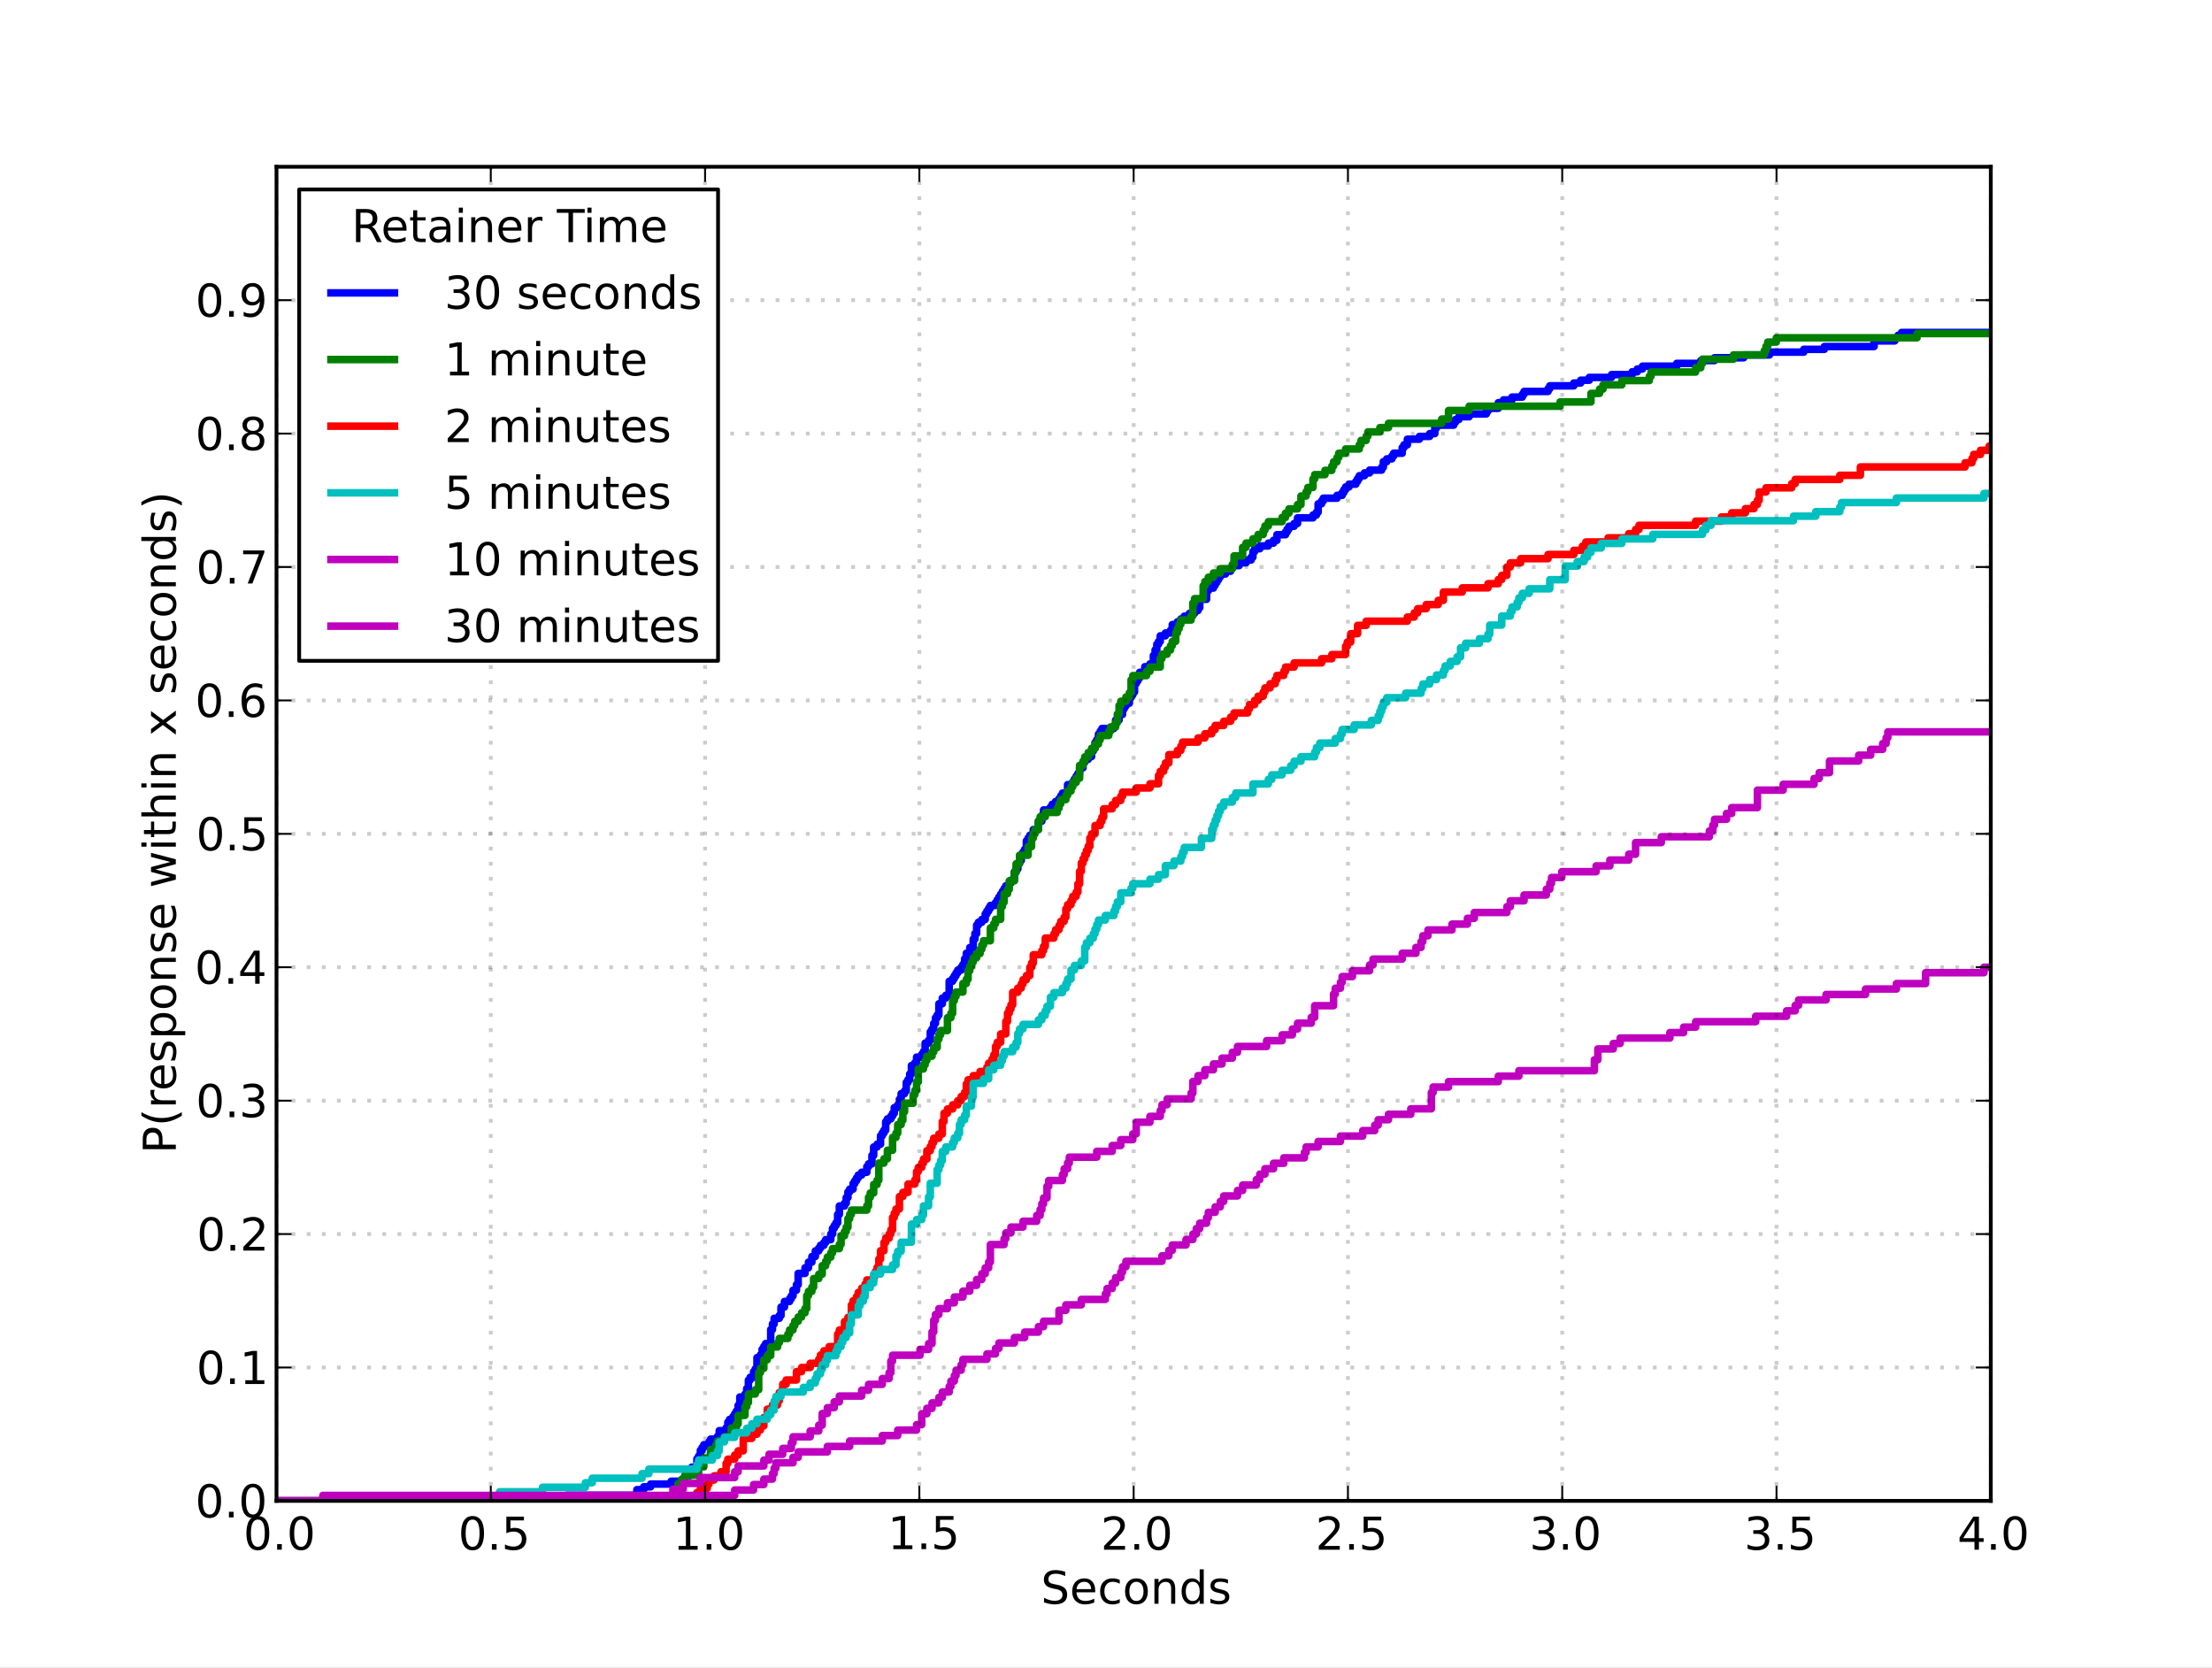 <?xml version="1.0" standalone="no"?>
<!DOCTYPE svg PUBLIC "-//W3C//DTD SVG 1.1//EN"
  "http://www.w3.org/Graphics/SVG/1.1/DTD/svg11.dtd">
<!-- Created with matplotlib (http://matplotlib.sourceforge.net/) -->
<svg width="585pt" height="441pt" viewBox="0 0 585 441"
   xmlns="http://www.w3.org/2000/svg"
   xmlns:xlink="http://www.w3.org/1999/xlink"
   version="1.1"
   id="svg1">
<rect x="0" y="0" width="585" height="441" fill="#333333" stroke="none"/>
<g id="figure1">
<g id="patch1">
<path style="fill: #ffffff; stroke: #ffffff; stroke-width: 1; stroke-linejoin: round; stroke-linecap: square;  opacity: 1"  d="M0 441L585 441L585 0
L0 0L0 441"/>
</g>
<g id="axes1">
<g id="patch2">
<path style="fill: #ffffff; opacity: 1"  d="M73.125 396.9L526.5 396.9L526.5 44.1
L73.125 44.1L73.125 396.9"/>
</g>
<g id="line2d1">
<defs>
  <clipPath id="pc3c5e41676658680e7b95047b5791c8e">
<rect x="73.125" y="44.1" width="453.375" height="352.8"/>
  </clipPath>
</defs><path style="fill: none; stroke: #0000ff; stroke-width: 2; stroke-linejoin: round; stroke-linecap: square;  opacity: 1" clip-path="url(#pc3c5e41676658680e7b95047b5791c8e)" d="M73.125 396.9L128.946 396.9L128.946 396.157
L149.822 396.157L149.822 395.415L168.429 395.415
L168.429 393.929L170.244 393.929L170.244 393.186
L172.06 393.186L172.06 392.444L177.506 392.444
L177.506 391.701L180.682 391.701L180.682 390.958
L181.136 390.958L181.136 390.215L182.498 390.215
L182.498 389.473L182.952 389.473L182.952 387.987
L184.313 387.987L184.313 385.759L184.767 385.759
L184.767 385.016L185.221 385.016L185.221 383.531
L185.675 383.531L185.675 382.788L186.128 382.788
L186.128 382.045L187.49 382.045L187.49 381.303
L187.944 381.303L187.944 380.56L189.759 380.56
L189.759 379.817L190.213 379.817L190.213 378.332
L192.028 378.332L192.028 377.589L192.482 377.589
L192.482 376.103L192.936 376.103L192.936 375.361
L193.843 375.361L193.843 374.618L194.297 374.618
L194.297 373.875L194.751 373.875L194.751 373.132
L195.205 373.132L195.205 371.647L195.659 371.647
L195.659 369.419L197.02 369.419L197.02 368.676
L197.474 368.676L197.474 367.191L197.928 367.191
L197.928 364.962L198.382 364.962L198.382 364.22
L199.289 364.22L199.289 362.734L199.743 362.734
L199.743 361.991L200.197 361.991L200.197 359.02
L201.105 359.02L201.105 358.278L201.559 358.278
L201.559 356.792L202.012 356.792L202.012 356.049
L202.466 356.049L202.466 355.307L203.828 355.307
L203.828 351.593L204.282 351.593L204.282 350.108
L204.735 350.108L204.735 348.622L206.097 348.622
L206.097 347.879L206.551 347.879L206.551 345.651
L207.458 345.651L207.458 344.166L208.82 344.166
L208.82 343.423L209.274 343.423L209.274 342.68
L209.727 342.68L209.727 341.195L210.635 341.195
L210.635 339.709L211.089 339.709L211.089 336.738
L212.904 336.738L212.904 335.253L213.812 335.253
L213.812 333.767L214.72 333.767L214.72 332.282
L215.627 332.282L215.627 330.796L216.535 330.796
L216.535 330.054L216.989 330.054L216.989 329.311
L217.896 329.311L217.896 328.568L218.35 328.568
L218.35 327.825L219.712 327.825L219.712 326.34
L220.166 326.34L220.166 324.855L220.619 324.855
L220.619 324.112L221.073 324.112L221.073 323.369
L221.527 323.369L221.527 321.141L221.981 321.141
L221.981 318.913L223.342 318.913L223.342 318.17
L223.796 318.17L223.796 316.684L224.25 316.684
L224.25 315.199L224.704 315.199L224.704 314.456
L225.611 314.456L225.611 312.971L226.065 312.971
L226.065 312.228L226.519 312.228L226.519 311.485
L226.973 311.485L226.973 310.743L227.881 310.743
L227.881 310L229.242 310L229.242 308.514
L229.696 308.514L229.696 307.772L230.604 307.772
L230.604 305.543L231.057 305.543L231.057 303.315
L231.965 303.315L231.965 302.572L232.873 302.572
L232.873 300.344L233.327 300.344L233.327 299.601
L233.78 299.601L233.78 298.859L234.234 298.859
L234.234 296.631L234.688 296.631L234.688 295.888
L235.596 295.888L235.596 295.145L236.05 295.145
L236.05 294.402L236.503 294.402L236.503 292.917
L237.411 292.917L237.411 292.174L237.865 292.174
L237.865 290.689L238.319 290.689L238.319 289.203
L239.226 289.203L239.226 288.46L239.68 288.46
L239.68 286.232L240.134 286.232L240.134 285.489
L240.588 285.489L240.588 284.004L241.042 284.004
L241.042 281.776L241.949 281.776L241.949 281.033
L242.403 281.033L242.403 279.548L243.765 279.548
L243.765 278.805L244.218 278.805L244.218 278.062
L244.672 278.062L244.672 275.834L245.58 275.834
L245.58 275.091L246.034 275.091L246.034 272.863
L246.488 272.863L246.488 272.12L246.941 272.12
L246.941 270.635L247.395 270.635L247.395 269.149
L247.849 269.149L247.849 268.407L248.303 268.407
L248.303 265.436L249.211 265.436L249.211 263.95
L250.118 263.95L250.118 263.207L251.026 263.207
L251.026 259.494L251.934 259.494L251.934 258.751
L252.387 258.751L252.387 258.008L252.841 258.008
L252.841 257.265L253.295 257.265L253.295 256.523
L254.203 256.523L254.203 255.78L254.657 255.78
L254.657 255.037L255.11 255.037L255.11 253.552
L255.564 253.552L255.564 252.066L256.472 252.066
L256.472 250.581L257.38 250.581L257.38 248.353
L257.833 248.353L257.833 246.867L258.287 246.867
L258.287 244.639L258.741 244.639L258.741 243.896
L259.649 243.896L259.649 243.153L260.556 243.153
L260.556 241.668L261.01 241.668L261.01 240.925
L261.464 240.925L261.464 240.183L261.918 240.183
L261.918 239.44L263.279 239.44L263.279 238.697
L263.733 238.697L263.733 237.954L264.187 237.954
L264.187 237.212L264.641 237.212L264.641 236.469
L265.095 236.469L265.095 235.726L265.548 235.726
L265.548 234.983L266.002 234.983L266.002 234.241
L266.91 234.241L266.91 233.498L267.364 233.498
L267.364 232.755L268.271 232.755L268.271 230.527
L268.725 230.527L268.725 229.784L269.179 229.784
L269.179 228.299L269.633 228.299L269.633 227.556
L270.087 227.556L270.087 226.071L270.541 226.071
L270.541 225.328L270.994 225.328L270.994 224.585
L271.448 224.585L271.448 222.357L271.902 222.357
L271.902 221.614L272.356 221.614L272.356 220.871
L273.264 220.871L273.264 219.386L274.625 219.386
L274.625 217.158L275.533 217.158L275.533 215.672
L275.986 215.672L275.986 214.187L277.802 214.187
L277.802 213.444L278.256 213.444L278.256 212.701
L279.163 212.701L279.163 211.959L280.071 211.959
L280.071 211.216L280.525 211.216L280.525 210.473
L280.979 210.473L280.979 209.73L282.34 209.73
L282.34 207.502L283.702 207.502L283.702 206.759
L284.155 206.759L284.155 206.017L284.609 206.017
L284.609 205.274L285.063 205.274L285.063 204.531
L285.517 204.531L285.517 203.046L286.425 203.046
L286.425 201.56L286.878 201.56L286.878 200.817
L287.786 200.817L287.786 200.075L288.694 200.075
L288.694 198.589L289.148 198.589L289.148 197.847
L289.601 197.847L289.601 196.361L290.055 196.361
L290.055 195.618L290.509 195.618L290.509 194.133
L290.963 194.133L290.963 193.39L291.417 193.39
L291.417 192.647L294.593 192.647L294.593 191.905
L295.047 191.905L295.047 190.419L295.955 190.419
L295.955 188.934L296.863 188.934L296.863 187.448
L297.316 187.448L297.316 186.705L297.77 186.705
L297.77 185.963L298.678 185.963L298.678 184.477
L299.132 184.477L299.132 183.735L299.586 183.735
L299.586 182.992L300.039 182.992L300.039 180.764
L300.493 180.764L300.493 180.021L300.947 180.021
L300.947 179.278L301.401 179.278L301.401 177.793
L302.762 177.793L302.762 176.307L304.124 176.307
L304.124 175.564L305.032 175.564L305.032 173.336
L305.485 173.336L305.485 171.851L305.939 171.851
L305.939 170.365L306.393 170.365L306.393 169.623
L306.847 169.623L306.847 168.137L308.208 168.137
L308.208 167.394L309.57 167.394L309.57 166.652
L310.024 166.652L310.024 165.166L311.385 165.166
L311.385 164.423L312.293 164.423L312.293 163.681
L313.2 163.681L313.2 162.938L314.562 162.938
L314.562 162.195L315.923 162.195L315.923 161.452
L316.831 161.452L316.831 160.71L317.285 160.71
L317.285 158.481L319.1 158.481L319.1 156.253
L319.554 156.253L319.554 155.511L320.916 155.511
L320.916 154.768L321.369 154.768L321.369 154.025
L321.823 154.025L321.823 153.282L322.277 153.282
L322.277 152.54L322.731 152.54L322.731 151.797
L324.092 151.797L324.092 151.054L325.454 151.054
L325.454 150.311L325.908 150.311L325.908 149.569
L327.723 149.569L327.723 148.826L329.538 148.826
L329.538 148.083L330.9 148.083L330.9 147.34
L331.354 147.34L331.354 145.855L331.807 145.855
L331.807 145.112L333.169 145.112L333.169 144.369
L335.438 144.369L335.438 143.627L336.8 143.627
L336.8 142.884L337.707 142.884L337.707 141.399
L339.976 141.399L339.976 140.656L340.43 140.656
L340.43 139.913L340.884 139.913L340.884 139.17
L342.245 139.17L342.245 138.428L343.153 138.428
L343.153 136.942L347.238 136.942L347.238 136.199
L348.145 136.199L348.145 135.457L348.599 135.457
L348.599 133.228L349.507 133.228L349.507 132.486
L349.961 132.486L349.961 131.743L353.591 131.743
L353.591 131L354.953 131L354.953 130.257
L355.407 130.257L355.407 129.515L355.86 129.515
L355.86 128.772L356.768 128.772L356.768 128.029
L358.583 128.029L358.583 127.287L359.037 127.287
L359.037 126.544L359.491 126.544L359.491 125.801
L360.852 125.801L360.852 125.058L362.214 125.058
L362.214 124.316L365.391 124.316L365.391 123.573
L365.845 123.573L365.845 122.087L366.752 122.087
L366.752 121.345L368.114 121.345L368.114 120.602
L368.568 120.602L368.568 119.859L370.837 119.859
L370.837 118.374L371.291 118.374L371.291 117.631
L372.198 117.631L372.198 116.145L375.375 116.145
L375.375 115.403L378.098 115.403L378.098 114.66
L379.459 114.66L379.459 113.175L379.913 113.175
L379.913 112.432L384.452 112.432L384.452 111.689
L384.905 111.689L384.905 110.946L385.813 110.946
L385.813 110.204L388.536 110.204L388.536 109.461
L393.074 109.461L393.074 108.718L393.528 108.718
L393.528 107.975L396.251 107.975L396.251 106.49
L397.613 106.49L397.613 105.747L399.882 105.747
L399.882 105.004L402.605 105.004L402.605 104.262
L403.059 104.262L403.059 103.519L409.412 103.519
L409.412 102.776L409.866 102.776L409.866 102.033
L416.22 102.033L416.22 101.291L418.035 101.291
L418.035 100.548L420.304 100.548L420.304 99.805
L426.204 99.805L426.204 99.063L431.65 99.063
L431.65 98.32L433.011 98.32L433.011 97.577
L434.373 97.577L434.373 96.834L443.449 96.834
L443.449 96.092L449.803 96.092L449.803 95.349
L453.434 95.349L453.434 94.606L461.149 94.606
L461.149 93.863L467.956 93.863L467.956 93.121
L477.033 93.121L477.033 92.378L482.479 92.378
L482.479 91.635L495.64 91.635L495.64 90.15
L501.086 90.15L501.086 89.407L501.993 89.407
L501.993 88.664L502.901 88.664L502.901 87.921
L526.5 87.921L526.5 87.921"/>
</g>
<g id="line2d2">
<path style="fill: none; stroke: #008000; stroke-width: 2; stroke-linejoin: round; stroke-linecap: square;  opacity: 1" clip-path="url(#pc3c5e41676658680e7b95047b5791c8e)" d="M73.125 396.9L174.783 396.9L174.783 395.769
L178.867 395.769L178.867 394.638L179.321 394.638
L179.321 392.377L180.229 392.377L180.229 391.246
L181.136 391.246L181.136 390.115L184.767 390.115
L184.767 387.854L186.128 387.854L186.128 385.592
L187.944 385.592L187.944 383.331L189.305 383.331
L189.305 382.2L189.759 382.2L189.759 381.069
L191.574 381.069L191.574 379.938L193.39 379.938
L193.39 377.677L194.751 377.677L194.751 376.546
L195.205 376.546L195.205 374.285L197.02 374.285
L197.02 372.023L197.474 372.023L197.474 370.892
L197.928 370.892L197.928 368.631L199.743 368.631
L199.743 367.5L200.651 367.5L200.651 362.977
L201.105 362.977L201.105 361.846L202.012 361.846
L202.012 359.585L202.92 359.585L202.92 358.454
L203.828 358.454L203.828 356.192L205.643 356.192
L205.643 355.062L206.097 355.062L206.097 353.931
L208.366 353.931L208.366 352.8L208.82 352.8
L208.82 351.669L209.727 351.669L209.727 350.538
L210.181 350.538L210.181 349.408L211.089 349.408
L211.089 348.277L211.997 348.277L211.997 347.146
L212.904 347.146L212.904 346.015L213.358 346.015
L213.358 342.623L213.812 342.623L213.812 341.492
L214.72 341.492L214.72 340.362L215.173 340.362
L215.173 338.1L216.535 338.1L216.535 336.969
L217.443 336.969L217.443 334.708L218.35 334.708
L218.35 333.577L218.804 333.577L218.804 332.446
L219.712 332.446L219.712 331.315L220.166 331.315
L220.166 330.185L221.981 330.185L221.981 329.054
L222.435 329.054L222.435 326.792L223.342 326.792
L223.342 325.662L223.796 325.662L223.796 324.531
L224.25 324.531L224.25 322.269L224.704 322.269
L224.704 321.138L225.158 321.138L225.158 320.008
L229.242 320.008L229.242 318.877L229.696 318.877
L229.696 316.615L230.15 316.615L230.15 315.485
L231.057 315.485L231.057 313.223L231.965 313.223
L231.965 312.092L232.419 312.092L232.419 307.569
L233.78 307.569L233.78 306.438L234.688 306.438
L234.688 304.177L236.05 304.177L236.05 300.785
L236.957 300.785L236.957 299.654L237.411 299.654
L237.411 297.392L238.319 297.392L238.319 296.262
L238.773 296.262L238.773 294L239.226 294
L239.226 291.738L241.495 291.738L241.495 289.477
L241.949 289.477L241.949 288.346L242.403 288.346
L242.403 286.085L242.857 286.085L242.857 282.692
L244.218 282.692L244.218 281.562L244.672 281.562
L244.672 280.431L245.126 280.431L245.126 279.3
L246.488 279.3L246.488 278.169L246.941 278.169
L246.941 277.038L247.849 277.038L247.849 274.777
L248.303 274.777L248.303 273.646L248.757 273.646
L248.757 272.515L250.572 272.515L250.572 269.123
L251.48 269.123L251.48 267.992L251.934 267.992
L251.934 264.6L252.387 264.6L252.387 263.469
L252.841 263.469L252.841 262.338L254.657 262.338
L254.657 260.077L255.564 260.077L255.564 258.946
L256.018 258.946L256.018 256.685L256.472 256.685
L256.472 255.554L256.926 255.554L256.926 254.423
L257.38 254.423L257.38 253.292L258.287 253.292
L258.287 252.162L259.195 252.162L259.195 251.031
L259.649 251.031L259.649 249.9L260.102 249.9
L260.102 248.769L261.918 248.769L261.918 245.377
L262.825 245.377L262.825 244.246L263.279 244.246
L263.279 243.115L264.641 243.115L264.641 239.723
L265.095 239.723L265.095 238.592L265.548 238.592
L265.548 236.331L266.456 236.331L266.456 235.2
L266.91 235.2L266.91 232.938L268.271 232.938
L268.271 230.677L268.725 230.677L268.725 228.415
L269.633 228.415L269.633 226.154L271.902 226.154
L271.902 223.892L272.81 223.892L272.81 221.631
L273.264 221.631L273.264 220.5L273.717 220.5
L273.717 219.369L274.625 219.369L274.625 217.108
L275.079 217.108L275.079 215.977L276.44 215.977
L276.44 214.846L279.617 214.846L279.617 213.715
L280.071 213.715L280.071 212.585L280.525 212.585
L280.525 211.454L281.886 211.454L281.886 210.323
L282.34 210.323L282.34 209.192L283.248 209.192
L283.248 208.062L283.702 208.062L283.702 206.931
L284.609 206.931L284.609 205.8L285.517 205.8
L285.517 202.408L286.425 202.408L286.425 201.277
L286.878 201.277L286.878 200.146L287.786 200.146
L287.786 199.015L288.694 199.015L288.694 197.885
L289.601 197.885L289.601 196.754L290.509 196.754
L290.509 195.623L290.963 195.623L290.963 194.492
L293.232 194.492L293.232 193.362L293.686 193.362
L293.686 192.231L295.047 192.231L295.047 191.1
L295.501 191.1L295.501 188.838L295.955 188.838
L295.955 186.577L296.409 186.577L296.409 185.446
L297.77 185.446L297.77 184.315L298.678 184.315
L298.678 183.185L299.132 183.185L299.132 179.792
L299.586 179.792L299.586 178.662L303.216 178.662
L303.216 177.531L304.124 177.531L304.124 176.4
L306.847 176.4L306.847 174.138L307.301 174.138
L307.301 173.008L308.662 173.008L308.662 171.877
L309.57 171.877L309.57 170.746L310.024 170.746
L310.024 169.615L310.931 169.615L310.931 167.354
L311.385 167.354L311.385 166.223L311.839 166.223
L311.839 165.092L312.293 165.092L312.293 163.962
L315.016 163.962L315.016 162.831L315.47 162.831
L315.47 159.438L315.923 159.438L315.923 158.308
L318.193 158.308L318.193 154.915L318.646 154.915
L318.646 153.785L319.554 153.785L319.554 152.654
L320.916 152.654L320.916 151.523L322.731 151.523
L322.731 150.392L325.908 150.392L325.908 149.262
L326.361 149.262L326.361 147L328.631 147
L328.631 144.738L329.538 144.738L329.538 143.608
L331.354 143.608L331.354 142.477L332.715 142.477
L332.715 141.346L334.077 141.346L334.077 140.215
L334.53 140.215L334.53 139.085L335.438 139.085
L335.438 137.954L339.069 137.954L339.069 136.823
L339.976 136.823L339.976 135.692L340.884 135.692
L340.884 134.562L343.153 134.562L343.153 133.431
L344.061 133.431L344.061 131.169L345.422 131.169
L345.422 130.038L345.876 130.038L345.876 128.908
L347.238 128.908L347.238 126.646L347.691 126.646
L347.691 125.515L350.414 125.515L350.414 124.385
L352.23 124.385L352.23 123.254L352.684 123.254
L352.684 122.123L353.591 122.123L353.591 120.992
L354.045 120.992L354.045 119.862L355.86 119.862
L355.86 118.731L359.491 118.731L359.491 117.6
L359.945 117.6L359.945 116.469L361.306 116.469
L361.306 115.338L361.76 115.338L361.76 114.208
L364.937 114.208L364.937 113.077L367.206 113.077
L367.206 111.946L381.275 111.946L381.275 110.815
L383.09 110.815L383.09 108.554L388.536 108.554
L388.536 107.423L412.589 107.423L412.589 106.292
L420.758 106.292L420.758 104.031L423.027 104.031
L423.027 102.9L423.935 102.9L423.935 101.769
L428.927 101.769L428.927 100.638L436.188 100.638
L436.188 99.508L436.642 99.508L436.642 98.377
L448.441 98.377L448.441 97.246L449.803 97.246
L449.803 96.115L450.257 96.115L450.257 94.985
L458.426 94.985L458.426 93.854L466.595 93.854
L466.595 92.723L467.048 92.723L467.048 91.592
L467.502 91.592L467.502 90.462L469.771 90.462
L469.771 89.331L506.985 89.331L506.985 88.2
L526.5 88.2L526.5 88.2"/>
</g>
<g id="line2d3">
<path style="fill: none; stroke: #ff0000; stroke-width: 2; stroke-linejoin: round; stroke-linecap: square;  opacity: 1" clip-path="url(#pc3c5e41676658680e7b95047b5791c8e)" d="M73.125 396.9L173.875 396.9L173.875 395.798
L184.313 395.798L184.313 394.695L185.221 394.695
L185.221 393.592L187.036 393.592L187.036 392.49
L187.49 392.49L187.49 391.387L188.851 391.387
L188.851 390.285L190.667 390.285L190.667 389.183
L192.028 389.183L192.028 386.978L192.482 386.978
L192.482 385.875L194.297 385.875L194.297 384.772
L195.205 384.772L195.205 383.67L196.566 383.67
L196.566 380.363L198.836 380.363L198.836 379.26
L200.197 379.26L200.197 378.158L201.105 378.158
L201.105 377.055L202.012 377.055L202.012 374.85
L202.92 374.85L202.92 372.645L204.282 372.645
L204.282 371.543L205.643 371.543L205.643 370.44
L206.097 370.44L206.097 368.235L207.005 368.235
L207.005 366.03L207.912 366.03L207.912 364.928
L210.635 364.928L210.635 362.723L211.997 362.723
L211.997 361.62L214.266 361.62L214.266 360.517
L216.535 360.517L216.535 359.415L216.989 359.415
L216.989 358.312L217.896 358.312L217.896 357.21
L219.258 357.21L219.258 356.108L221.527 356.108
L221.527 352.8L221.981 352.8L221.981 351.697
L223.342 351.697L223.342 349.493L224.25 349.493
L224.25 348.39L225.158 348.39L225.158 345.082
L225.611 345.082L225.611 343.98L226.519 343.98
L226.519 342.877L226.973 342.877L226.973 341.775
L227.881 341.775L227.881 340.673L228.788 340.673
L228.788 339.57L229.242 339.57L229.242 338.467
L231.057 338.467L231.057 337.365L231.511 337.365
L231.511 336.262L231.965 336.262L231.965 335.16
L232.419 335.16L232.419 332.955L232.873 332.955
L232.873 330.75L233.78 330.75L233.78 328.545
L234.234 328.545L234.234 327.442L235.142 327.442
L235.142 326.34L235.596 326.34L235.596 325.238
L236.05 325.238L236.05 321.93L236.503 321.93
L236.503 320.827L236.957 320.827L236.957 319.725
L237.865 319.725L237.865 316.418L238.773 316.418
L238.773 315.315L240.134 315.315L240.134 313.11
L241.949 313.11L241.949 312.007L242.403 312.007
L242.403 309.803L242.857 309.803L242.857 308.7
L243.765 308.7L243.765 307.598L244.218 307.598
L244.218 306.495L245.126 306.495L245.126 304.29
L246.034 304.29L246.034 303.188L246.488 303.188
L246.488 302.085L246.941 302.085L246.941 300.983
L248.303 300.983L248.303 299.88L249.211 299.88
L249.211 296.572L249.664 296.572L249.664 294.368
L250.572 294.368L250.572 293.265L251.934 293.265
L251.934 292.163L253.295 292.163L253.295 291.06
L254.203 291.06L254.203 289.957L255.11 289.957
L255.11 288.855L255.564 288.855L255.564 286.65
L256.018 286.65L256.018 285.548L257.38 285.548
L257.38 284.445L259.195 284.445L259.195 283.342
L261.01 283.342L261.01 282.24L261.464 282.24
L261.464 281.137L262.372 281.137L262.372 280.035
L262.825 280.035L262.825 278.933L263.279 278.933
L263.279 276.728L263.733 276.728L263.733 275.625
L264.641 275.625L264.641 273.42L266.002 273.42
L266.002 270.113L266.456 270.113L266.456 267.908
L266.91 267.908L266.91 266.805L267.364 266.805
L267.364 265.702L267.818 265.702L267.818 262.395
L269.179 262.395L269.179 261.293L270.087 261.293
L270.087 260.19L270.541 260.19L270.541 259.087
L271.448 259.087L271.448 257.985L272.356 257.985
L272.356 255.78L272.81 255.78L272.81 254.678
L273.264 254.678L273.264 252.472L275.533 252.472
L275.533 251.37L275.986 251.37L275.986 250.268
L276.44 250.268L276.44 248.062L278.709 248.062
L278.709 246.96L279.163 246.96L279.163 245.857
L280.071 245.857L280.071 244.755L280.525 244.755
L280.525 243.653L281.432 243.653L281.432 242.55
L281.886 242.55L281.886 240.345L282.34 240.345
L282.34 239.243L283.248 239.243L283.248 238.14
L283.702 238.14L283.702 237.037L284.609 237.037
L284.609 235.935L285.063 235.935L285.063 233.73
L285.517 233.73L285.517 230.423L285.971 230.423
L285.971 228.218L286.425 228.218L286.425 227.115
L286.878 227.115L286.878 226.012L287.332 226.012
L287.332 224.91L287.786 224.91L287.786 223.808
L288.24 223.808L288.24 221.602L288.694 221.602
L288.694 220.5L289.601 220.5L289.601 218.295
L290.963 218.295L290.963 217.192L291.417 217.192
L291.417 216.09L291.87 216.09L291.87 213.885
L294.14 213.885L294.14 212.782L295.047 212.782
L295.047 211.68L296.409 211.68L296.409 210.577
L296.863 210.577L296.863 209.475L300.493 209.475
L300.493 208.373L304.124 208.373L304.124 207.27
L306.393 207.27L306.393 205.065L306.847 205.065
L306.847 203.963L307.755 203.963L307.755 202.86
L308.208 202.86L308.208 201.757L309.116 201.757
L309.116 199.553L311.385 199.553L311.385 198.45
L312.293 198.45L312.293 197.347L312.747 197.347
L312.747 196.245L316.831 196.245L316.831 195.143
L318.646 195.143L318.646 194.04L320.462 194.04
L320.462 192.938L321.369 192.938L321.369 191.835
L323.639 191.835L323.639 190.732L325.454 190.732
L325.454 189.63L326.361 189.63L326.361 188.528
L329.992 188.528L329.992 187.425L330.446 187.425
L330.446 186.322L331.807 186.322L331.807 185.22
L332.715 185.22L332.715 184.118L334.077 184.118
L334.077 183.015L334.53 183.015L334.53 181.912
L335.892 181.912L335.892 180.81L337.253 180.81
L337.253 179.708L337.707 179.708L337.707 178.605
L339.523 178.605L339.523 177.502L339.976 177.502
L339.976 176.4L342.245 176.4L342.245 175.298
L349.507 175.298L349.507 174.195L352.23 174.195
L352.23 173.093L355.86 173.093L355.86 170.887
L356.314 170.887L356.314 169.785L357.222 169.785
L357.222 167.58L359.037 167.58L359.037 165.375
L361.306 165.375L361.306 164.273L372.198 164.273
L372.198 163.17L374.014 163.17L374.014 162.067
L374.921 162.067L374.921 160.965L377.19 160.965
L377.19 159.863L380.367 159.863L380.367 158.76
L381.729 158.76L381.729 156.555L386.721 156.555
L386.721 155.452L393.528 155.452L393.528 154.35
L396.251 154.35L396.251 153.248L397.159 153.248
L397.159 152.145L398.52 152.145L398.52 149.94
L399.428 149.94L399.428 148.838L402.151 148.838
L402.151 147.735L409.412 147.735L409.412 146.632
L416.22 146.632L416.22 145.53L418.489 145.53
L418.489 144.428L419.396 144.428L419.396 143.325
L425.296 143.325L425.296 142.222L430.742 142.222
L430.742 141.12L432.557 141.12L432.557 140.018
L433.465 140.018L433.465 138.915L448.441 138.915
L448.441 137.812L455.249 137.812L455.249 136.71
L457.972 136.71L457.972 135.607L461.602 135.607
L461.602 134.505L463.872 134.505L463.872 133.403
L464.779 133.403L464.779 132.3L465.233 132.3
L465.233 130.095L467.048 130.095L467.048 128.993
L473.856 128.993L473.856 127.89L474.764 127.89
L474.764 126.787L486.563 126.787L486.563 125.685
L492.009 125.685L492.009 123.48L519.693 123.48
L519.693 122.377L521.508 122.377L521.508 121.275
L521.962 121.275L521.962 120.172L523.777 120.172
L523.777 119.07L526.046 119.07L526.046 117.968
L526.5 117.968L526.5 117.968"/>
</g>
<g id="line2d4">
<path style="fill: none; stroke: #00bfbf; stroke-width: 2; stroke-linejoin: round; stroke-linecap: square;  opacity: 1" clip-path="url(#pc3c5e41676658680e7b95047b5791c8e)" d="M73.125 396.9L111.247 396.9L111.247 395.7
L132.123 395.7L132.123 394.5L143.468 394.5
L143.468 393.3L154.814 393.3L154.814 392.1
L156.63 392.1L156.63 390.9L169.791 390.9
L169.791 389.7L171.606 389.7L171.606 388.5
L184.313 388.5L184.313 387.3L184.767 387.3
L184.767 386.1L188.398 386.1L188.398 384.9
L189.759 384.9L189.759 383.7L190.213 383.7
L190.213 381.3L191.574 381.3L191.574 380.1
L194.297 380.1L194.297 378.9L197.474 378.9
L197.474 377.7L198.836 377.7L198.836 376.5
L200.197 376.5L200.197 375.3L202.92 375.3
L202.92 374.1L203.828 374.1L203.828 372.9
L204.735 372.9L204.735 370.5L205.189 370.5
L205.189 369.3L206.551 369.3L206.551 368.1
L212.45 368.1L212.45 366.9L214.266 366.9
L214.266 365.7L215.627 365.7L215.627 364.5
L216.081 364.5L216.081 363.3L216.989 363.3
L216.989 362.1L217.443 362.1L217.443 360.9
L218.35 360.9L218.35 359.7L218.804 359.7
L218.804 358.5L221.073 358.5L221.073 357.3
L221.527 357.3L221.527 356.1L222.435 356.1
L222.435 354.9L222.889 354.9L222.889 353.7
L223.796 353.7L223.796 352.5L224.704 352.5
L224.704 350.1L225.158 350.1L225.158 347.7
L226.973 347.7L226.973 345.3L227.427 345.3
L227.427 344.1L228.334 344.1L228.334 342.9
L228.788 342.9L228.788 340.5L230.15 340.5
L230.15 339.3L231.057 339.3L231.057 336.9
L232.873 336.9L232.873 335.7L236.05 335.7
L236.05 334.5L236.957 334.5L236.957 332.1
L237.411 332.1L237.411 330.9L238.319 330.9
L238.319 328.5L241.042 328.5L241.042 323.7
L242.403 323.7L242.403 322.5L243.765 322.5
L243.765 321.3L244.218 321.3L244.218 318.9
L245.58 318.9L245.58 316.5L246.034 316.5
L246.034 312.9L247.849 312.9L247.849 309.3
L248.303 309.3L248.303 308.1L248.757 308.1
L248.757 306.9L249.211 306.9L249.211 304.5
L250.118 304.5L250.118 303.3L251.934 303.3
L251.934 302.1L252.387 302.1L252.387 300.9
L253.295 300.9L253.295 299.7L253.749 299.7
L253.749 297.3L254.203 297.3L254.203 296.1
L255.11 296.1L255.11 294.9L255.564 294.9
L255.564 292.5L256.926 292.5L256.926 290.1
L257.38 290.1L257.38 286.5L260.102 286.5
L260.102 285.3L261.464 285.3L261.464 282.9
L262.825 282.9L262.825 281.7L264.641 281.7
L264.641 280.5L265.095 280.5L265.095 279.3
L265.548 279.3L265.548 278.1L267.818 278.1
L267.818 276.9L268.725 276.9L268.725 275.7
L269.179 275.7L269.179 273.3L269.633 273.3
L269.633 272.1L270.541 272.1L270.541 270.9
L274.625 270.9L274.625 269.7L275.533 269.7
L275.533 268.5L276.44 268.5L276.44 267.3
L276.894 267.3L276.894 266.1L277.802 266.1
L277.802 263.7L278.709 263.7L278.709 262.5
L280.979 262.5L280.979 261.3L281.886 261.3
L281.886 260.1L282.34 260.1L282.34 258.9
L283.248 258.9L283.248 256.5L284.155 256.5
L284.155 255.3L285.971 255.3L285.971 254.1
L286.878 254.1L286.878 250.5L287.332 250.5
L287.332 249.3L288.24 249.3L288.24 248.1
L289.148 248.1L289.148 246.9L289.601 246.9
L289.601 245.7L290.055 245.7L290.055 244.5
L290.509 244.5L290.509 243.3L292.324 243.3
L292.324 242.1L294.593 242.1L294.593 240.9
L295.047 240.9L295.047 239.7L295.501 239.7
L295.501 238.5L296.409 238.5L296.409 236.1
L299.132 236.1L299.132 234.9L299.586 234.9
L299.586 233.7L304.124 233.7L304.124 232.5
L306.393 232.5L306.393 231.3L308.208 231.3
L308.208 228.9L310.477 228.9L310.477 227.7
L312.293 227.7L312.293 226.5L312.747 226.5
L312.747 225.3L313.2 225.3L313.2 224.1
L317.739 224.1L317.739 221.7L320.462 221.7
L320.462 219.3L320.916 219.3L320.916 218.1
L321.369 218.1L321.369 216.9L321.823 216.9
L321.823 215.7L322.277 215.7L322.277 214.5
L322.731 214.5L322.731 213.3L323.639 213.3
L323.639 212.1L325.908 212.1L325.908 210.9
L326.815 210.9L326.815 209.7L331.354 209.7
L331.354 207.3L335.438 207.3L335.438 206.1
L336.346 206.1L336.346 204.9L339.069 204.9
L339.069 203.7L341.338 203.7L341.338 202.5
L342.245 202.5L342.245 201.3L344.061 201.3
L344.061 200.1L347.691 200.1L347.691 198.9
L348.145 198.9L348.145 197.7L349.053 197.7
L349.053 196.5L353.137 196.5L353.137 195.3
L354.499 195.3L354.499 194.1L354.953 194.1
L354.953 192.9L358.13 192.9L358.13 191.7
L362.668 191.7L362.668 190.5L364.483 190.5
L364.483 189.3L364.937 189.3L364.937 188.1
L365.391 188.1L365.391 186.9L365.845 186.9
L365.845 185.7L366.752 185.7L366.752 184.5
L371.744 184.5L371.744 183.3L375.829 183.3
L375.829 182.1L376.283 182.1L376.283 180.9
L378.098 180.9L378.098 179.7L379.913 179.7
L379.913 178.5L381.729 178.5L381.729 177.3
L382.182 177.3L382.182 176.1L383.544 176.1
L383.544 174.9L385.359 174.9L385.359 173.7
L386.267 173.7L386.267 171.3L387.628 171.3
L387.628 170.1L391.259 170.1L391.259 168.9
L393.528 168.9L393.528 167.7L393.982 167.7
L393.982 165.3L397.159 165.3L397.159 162.9
L399.428 162.9L399.428 161.7L399.882 161.7
L399.882 160.5L401.243 160.5L401.243 159.3
L401.697 159.3L401.697 158.1L402.605 158.1
L402.605 156.9L404.42 156.9L404.42 155.7
L409.866 155.7L409.866 153.3L413.95 153.3
L413.95 149.7L417.127 149.7L417.127 148.5
L418.943 148.5L418.943 147.3L419.85 147.3
L419.85 146.1L420.758 146.1L420.758 144.9
L423.481 144.9L423.481 143.7L428.927 143.7
L428.927 142.5L437.096 142.5L437.096 141.3
L450.257 141.3L450.257 140.1L451.164 140.1
L451.164 138.9L452.526 138.9L452.526 137.7
L474.31 137.7L474.31 136.5L480.209 136.5
L480.209 135.3L486.563 135.3L486.563 134.1
L487.017 134.1L487.017 132.9L501.539 132.9
L501.539 131.7L524.685 131.7L524.685 130.5
L526.5 130.5L526.5 130.5"/>
</g>
<g id="line2d5">
<path style="fill: none; stroke: #bf00bf; stroke-width: 2; stroke-linejoin: round; stroke-linecap: square;  opacity: 1" clip-path="url(#pc3c5e41676658680e7b95047b5791c8e)" d="M73.125 396.9L177.506 396.9L177.506 395.359
L177.959 395.359L177.959 393.819L180.682 393.819
L180.682 392.278L185.221 392.278L185.221 390.738
L194.297 390.738L194.297 389.197L195.205 389.197
L195.205 387.656L202.012 387.656L202.012 386.116
L203.374 386.116L203.374 384.575L207.005 384.575
L207.005 383.034L209.274 383.034L209.274 381.494
L209.727 381.494L209.727 379.953L214.266 379.953
L214.266 378.413L216.535 378.413L216.535 376.872
L217.443 376.872L217.443 373.791L218.804 373.791
L218.804 372.25L220.619 372.25L220.619 370.71
L221.981 370.71L221.981 369.169L227.881 369.169
L227.881 367.628L229.696 367.628L229.696 366.088
L233.327 366.088L233.327 364.547L235.142 364.547
L235.142 363.007L235.596 363.007L235.596 359.925
L236.05 359.925L236.05 358.385L243.311 358.385
L243.311 356.844L245.58 356.844L245.58 355.303
L246.488 355.303L246.488 352.222L246.941 352.222
L246.941 349.141L247.395 349.141L247.395 347.6
L248.303 347.6L248.303 346.06L250.572 346.06
L250.572 344.519L252.387 344.519L252.387 342.979
L254.657 342.979L254.657 341.438L256.472 341.438
L256.472 339.897L258.287 339.897L258.287 338.357
L259.649 338.357L259.649 336.816L260.556 336.816
L260.556 335.276L261.464 335.276L261.464 333.735
L261.918 333.735L261.918 329.113L265.548 329.113
L265.548 327.572L266.002 327.572L266.002 326.032
L267.364 326.032L267.364 324.491L270.541 324.491
L270.541 322.951L274.171 322.951L274.171 321.41
L275.079 321.41L275.079 319.869L275.533 319.869
L275.533 318.329L275.986 318.329L275.986 316.788
L276.894 316.788L276.894 313.707L277.348 313.707
L277.348 312.166L280.979 312.166L280.979 310.626
L281.432 310.626L281.432 309.085L282.34 309.085
L282.34 307.545L282.794 307.545L282.794 306.004
L290.055 306.004L290.055 304.463L294.14 304.463
L294.14 302.923L296.409 302.923L296.409 301.382
L299.586 301.382L299.586 299.841L300.493 299.841
L300.493 296.76L304.124 296.76L304.124 295.22
L306.847 295.22L306.847 293.679L307.301 293.679
L307.301 292.138L308.662 292.138L308.662 290.598
L315.016 290.598L315.016 289.057L315.47 289.057
L315.47 285.976L316.831 285.976L316.831 284.435
L318.646 284.435L318.646 282.895L320.916 282.895
L320.916 281.354L323.185 281.354L323.185 279.814
L325.908 279.814L325.908 278.273L327.269 278.273
L327.269 276.732L334.984 276.732L334.984 275.192
L339.069 275.192L339.069 273.651L341.792 273.651
L341.792 272.11L343.153 272.11L343.153 270.57
L346.784 270.57L346.784 269.029L347.691 269.029
L347.691 265.948L352.684 265.948L352.684 262.867
L353.137 262.867L353.137 261.326L354.499 261.326
L354.499 259.786L354.953 259.786L354.953 258.245
L357.676 258.245L357.676 256.704L362.214 256.704
L362.214 255.164L363.122 255.164L363.122 253.623
L370.837 253.623L370.837 252.083L374.467 252.083
L374.467 250.542L375.829 250.542L375.829 249.001
L376.283 249.001L376.283 247.461L377.644 247.461
L377.644 245.92L383.998 245.92L383.998 244.379
L388.082 244.379L388.082 242.839L389.898 242.839
L389.898 241.298L398.52 241.298L398.52 239.758
L399.428 239.758L399.428 238.217L403.059 238.217
L403.059 236.676L408.958 236.676L408.958 235.136
L409.866 235.136L409.866 233.595L410.32 233.595
L410.32 232.055L413.043 232.055L413.043 230.514
L422.119 230.514L422.119 228.973L425.75 228.973
L425.75 227.433L430.742 227.433L430.742 225.892
L432.557 225.892L432.557 222.811L439.365 222.811
L439.365 221.27L452.072 221.27L452.072 219.73
L452.98 219.73L452.98 218.189L453.434 218.189
L453.434 216.648L456.61 216.648L456.61 215.108
L457.972 215.108L457.972 213.567L464.779 213.567
L464.779 208.945L471.587 208.945L471.587 207.405
L479.756 207.405L479.756 205.864L481.117 205.864
L481.117 204.324L483.84 204.324L483.84 201.242
L491.555 201.242L491.555 199.702L494.732 199.702
L494.732 198.161L497.909 198.161L497.909 196.621
L498.816 196.621L498.816 195.08L499.27 195.08
L499.27 193.539L526.5 193.539L526.5 193.539"/>
</g>
<g id="line2d6">
<path style="fill: none; stroke: #bf00bf; stroke-width: 2; stroke-linejoin: round; stroke-linecap: square;  opacity: 1" clip-path="url(#pc3c5e41676658680e7b95047b5791c8e)" d="M73.125 396.9L85.378 396.9L85.378 395.46
L194.297 395.46L194.297 394.02L199.289 394.02
L199.289 392.58L202.012 392.58L202.012 391.14
L204.282 391.14L204.282 389.7L204.735 389.7
L204.735 388.26L205.189 388.26L205.189 386.82
L209.727 386.82L209.727 385.38L211.089 385.38
L211.089 383.94L218.804 383.94L218.804 382.5
L224.704 382.5L224.704 381.06L233.327 381.06
L233.327 379.62L237.411 379.62L237.411 378.18
L242.403 378.18L242.403 376.74L243.765 376.74
L243.765 373.86L245.126 373.86L245.126 372.42
L246.488 372.42L246.488 370.98L248.303 370.98
L248.303 369.54L249.211 369.54L249.211 368.1
L251.026 368.1L251.026 366.66L251.48 366.66
L251.48 365.22L252.387 365.22L252.387 363.78
L252.841 363.78L252.841 362.34L254.203 362.34
L254.203 360.9L254.657 360.9L254.657 359.46
L261.01 359.46L261.01 358.02L263.279 358.02
L263.279 356.58L264.187 356.58L264.187 355.14
L268.271 355.14L268.271 353.7L270.994 353.7
L270.994 352.26L274.625 352.26L274.625 350.82
L275.986 350.82L275.986 349.38L280.071 349.38
L280.071 346.5L281.886 346.5L281.886 345.06
L285.971 345.06L285.971 343.62L292.324 343.62
L292.324 342.18L292.778 342.18L292.778 340.74
L294.14 340.74L294.14 339.3L295.047 339.3
L295.047 337.86L296.409 337.86L296.409 336.42
L296.863 336.42L296.863 334.98L297.77 334.98
L297.77 333.54L307.301 333.54L307.301 332.1
L309.116 332.1L309.116 330.66L310.024 330.66
L310.024 329.22L313.654 329.22L313.654 327.78
L315.47 327.78L315.47 326.34L316.377 326.34
L316.377 324.9L317.285 324.9L317.285 323.46
L319.1 323.46L319.1 322.02L319.554 322.02
L319.554 320.58L321.369 320.58L321.369 319.14
L322.731 319.14L322.731 317.7L323.639 317.7
L323.639 316.26L327.269 316.26L327.269 314.82
L328.631 314.82L328.631 313.38L332.261 313.38
L332.261 311.94L333.169 311.94L333.169 310.5
L334.53 310.5L334.53 309.06L336.8 309.06
L336.8 307.62L339.523 307.62L339.523 306.18
L344.968 306.18L344.968 304.74L345.422 304.74
L345.422 303.3L348.599 303.3L348.599 301.86
L354.499 301.86L354.499 300.42L360.399 300.42
L360.399 298.98L363.575 298.98L363.575 297.54
L364.483 297.54L364.483 296.1L367.206 296.1
L367.206 294.66L373.106 294.66L373.106 293.22
L378.552 293.22L378.552 288.9L379.006 288.9
L379.006 287.46L383.09 287.46L383.09 286.02
L396.251 286.02L396.251 284.58L401.697 284.58
L401.697 283.14L421.666 283.14L421.666 280.26
L422.573 280.26L422.573 277.38L426.658 277.38
L426.658 275.94L428.473 275.94L428.473 274.5
L441.634 274.5L441.634 273.06L445.265 273.06
L445.265 271.62L448.441 271.62L448.441 270.18
L464.325 270.18L464.325 268.74L472.494 268.74
L472.494 267.3L474.764 267.3L474.764 265.86
L475.671 265.86L475.671 264.42L482.932 264.42
L482.932 262.98L493.37 262.98L493.37 261.54
L501.539 261.54L501.539 260.1L509.255 260.1
L509.255 257.22L524.685 257.22L524.685 255.78
L526.5 255.78L526.5 255.78"/>
</g>
<g id="matplotlib.axis1">
<g id="xtick1">
<g id="line2d7">
<path style="fill: none; stroke: #000000; stroke-width: 1; stroke-linejoin: round; stroke-linecap: butt; stroke-dasharray: 1,3; stroke-dashoffset: 0; opacity: 0.2" clip-path="url(#pc3c5e41676658680e7b95047b5791c8e)" d="M73.125 396.9L73.125 44.1"/>
</g>
<g id="line2d8">
<defs><path id="m30e32995789d870ad79a2e54c91cf9c6" d="M0 0L0 -4"/></defs>
<g ><use style="fill: none; stroke: #000000; stroke-width: 0.5; stroke-linejoin: round; stroke-linecap: butt;  opacity: 1" xlink:href="#m30e32995789d870ad79a2e54c91cf9c6" x="73.125" y="396.9"/>
</g></g>
<g id="line2d9">
<defs><path id="m9281cae24120827b11d5ea8a7ad3e96b" d="M0 0L0 4"/></defs>
<g ><use style="fill: none; stroke: #000000; stroke-width: 0.5; stroke-linejoin: round; stroke-linecap: butt;  opacity: 1" xlink:href="#m9281cae24120827b11d5ea8a7ad3e96b" x="73.125" y="44.1"/>
</g></g>
<g id="text1">
<defs>
<path id="c_7a2040fe3b94fcd41d0a72c84e93b115" d="M31.781 -66.406q-7.609 0 -11.453 7.5q-3.828 7.484 -3.828 22.531q0 14.984 3.828 22.484q3.844 7.5 11.453 7.5q7.672 0 11.5 -7.5q3.844 -7.5 3.844 -22.484q0 -15.047 -3.844 -22.531q-3.828 -7.5 -11.5 -7.5M31.781 -74.219q12.266 0 18.734 9.703q6.469 9.688 6.469 28.141q0 18.406 -6.469 28.109q-6.469 9.688 -18.734 9.688q-12.25 0 -18.719 -9.688q-6.469 -9.703 -6.469 -28.109q0 -18.453 6.469 -28.141q6.469 -9.703 18.719 -9.703"/>
<path id="c_ed3e21196fb739f392806f09ca0594ef" d="M10.688 -12.406l10.312 0l0 12.406l-10.312 0z"/>
</defs>
<g style="fill: #000000; opacity: 1" transform="translate(64.375,409.806)scale(0.12)">
<use xlink:href="#c_7a2040fe3b94fcd41d0a72c84e93b115"/>
<use xlink:href="#c_ed3e21196fb739f392806f09ca0594ef" x="63.623"/>
<use xlink:href="#c_7a2040fe3b94fcd41d0a72c84e93b115" x="95.41"/>
</g>
</g>
</g>
<g id="xtick2">
<g id="line2d10">
<path style="fill: none; stroke: #000000; stroke-width: 1; stroke-linejoin: round; stroke-linecap: butt; stroke-dasharray: 1,3; stroke-dashoffset: 0; opacity: 0.2" clip-path="url(#pc3c5e41676658680e7b95047b5791c8e)" d="M129.797 396.9L129.797 44.1"/>
</g>
<g id="line2d11">
<g ><use style="fill: none; stroke: #000000; stroke-width: 0.5; stroke-linejoin: round; stroke-linecap: butt;  opacity: 1" xlink:href="#m30e32995789d870ad79a2e54c91cf9c6" x="129.797" y="396.9"/>
</g></g>
<g id="line2d12">
<g ><use style="fill: none; stroke: #000000; stroke-width: 0.5; stroke-linejoin: round; stroke-linecap: butt;  opacity: 1" xlink:href="#m9281cae24120827b11d5ea8a7ad3e96b" x="129.797" y="44.1"/>
</g></g>
<g id="text2">
<defs>
<path id="c_1260a2df50f305f3db244e29828f968e" d="M10.797 -72.906l38.719 0l0 8.312l-29.688 0l0 17.859q2.141 -0.734 4.281 -1.094q2.156 -0.359 4.312 -0.359q12.203 0 19.328 6.688q7.141 6.688 7.141 18.109q0 11.766 -7.328 18.297q-7.328 6.516 -20.656 6.516q-4.594 0 -9.359 -0.781q-4.75 -0.781 -9.828 -2.344l0 -9.922q4.391 2.391 9.078 3.562q4.688 1.172 9.906 1.172q8.453 0 13.375 -4.438q4.938 -4.438 4.938 -12.062q0 -7.609 -4.938 -12.047q-4.922 -4.453 -13.375 -4.453q-3.953 0 -7.891 0.875q-3.922 0.875 -8.016 2.734z"/>
</defs>
<g style="fill: #000000; opacity: 1" transform="translate(121.172,409.806)scale(0.12)">
<use xlink:href="#c_7a2040fe3b94fcd41d0a72c84e93b115"/>
<use xlink:href="#c_ed3e21196fb739f392806f09ca0594ef" x="63.623"/>
<use xlink:href="#c_1260a2df50f305f3db244e29828f968e" x="95.41"/>
</g>
</g>
</g>
<g id="xtick3">
<g id="line2d13">
<path style="fill: none; stroke: #000000; stroke-width: 1; stroke-linejoin: round; stroke-linecap: butt; stroke-dasharray: 1,3; stroke-dashoffset: 0; opacity: 0.2" clip-path="url(#pc3c5e41676658680e7b95047b5791c8e)" d="M186.469 396.9L186.469 44.1"/>
</g>
<g id="line2d14">
<g ><use style="fill: none; stroke: #000000; stroke-width: 0.5; stroke-linejoin: round; stroke-linecap: butt;  opacity: 1" xlink:href="#m30e32995789d870ad79a2e54c91cf9c6" x="186.469" y="396.9"/>
</g></g>
<g id="line2d15">
<g ><use style="fill: none; stroke: #000000; stroke-width: 0.5; stroke-linejoin: round; stroke-linecap: butt;  opacity: 1" xlink:href="#m9281cae24120827b11d5ea8a7ad3e96b" x="186.469" y="44.1"/>
</g></g>
<g id="text3">
<defs>
<path id="c_42baa63129a918535c52adb20d687ea7" d="M12.406 -8.297l16.109 0l0 -55.625l-17.531 3.516l0 -8.984l17.438 -3.516l9.859 0l0 64.609l16.109 0l0 8.297l-41.984 0z"/>
</defs>
<g style="fill: #000000; opacity: 1" transform="translate(177.977,409.806)scale(0.12)">
<use xlink:href="#c_42baa63129a918535c52adb20d687ea7"/>
<use xlink:href="#c_ed3e21196fb739f392806f09ca0594ef" x="63.623"/>
<use xlink:href="#c_7a2040fe3b94fcd41d0a72c84e93b115" x="95.41"/>
</g>
</g>
</g>
<g id="xtick4">
<g id="line2d16">
<path style="fill: none; stroke: #000000; stroke-width: 1; stroke-linejoin: round; stroke-linecap: butt; stroke-dasharray: 1,3; stroke-dashoffset: 0; opacity: 0.2" clip-path="url(#pc3c5e41676658680e7b95047b5791c8e)" d="M243.141 396.9L243.141 44.1"/>
</g>
<g id="line2d17">
<g ><use style="fill: none; stroke: #000000; stroke-width: 0.5; stroke-linejoin: round; stroke-linecap: butt;  opacity: 1" xlink:href="#m30e32995789d870ad79a2e54c91cf9c6" x="243.141" y="396.9"/>
</g></g>
<g id="line2d18">
<g ><use style="fill: none; stroke: #000000; stroke-width: 0.5; stroke-linejoin: round; stroke-linecap: butt;  opacity: 1" xlink:href="#m9281cae24120827b11d5ea8a7ad3e96b" x="243.141" y="44.1"/>
</g></g>
<g id="text4">
<g style="fill: #000000; opacity: 1" transform="translate(234.773,409.65)scale(0.12)">
<use xlink:href="#c_42baa63129a918535c52adb20d687ea7"/>
<use xlink:href="#c_ed3e21196fb739f392806f09ca0594ef" x="63.623"/>
<use xlink:href="#c_1260a2df50f305f3db244e29828f968e" x="95.41"/>
</g>
</g>
</g>
<g id="xtick5">
<g id="line2d19">
<path style="fill: none; stroke: #000000; stroke-width: 1; stroke-linejoin: round; stroke-linecap: butt; stroke-dasharray: 1,3; stroke-dashoffset: 0; opacity: 0.2" clip-path="url(#pc3c5e41676658680e7b95047b5791c8e)" d="M299.812 396.9L299.812 44.1"/>
</g>
<g id="line2d20">
<g ><use style="fill: none; stroke: #000000; stroke-width: 0.5; stroke-linejoin: round; stroke-linecap: butt;  opacity: 1" xlink:href="#m30e32995789d870ad79a2e54c91cf9c6" x="299.812" y="396.9"/>
</g></g>
<g id="line2d21">
<g ><use style="fill: none; stroke: #000000; stroke-width: 0.5; stroke-linejoin: round; stroke-linecap: butt;  opacity: 1" xlink:href="#m9281cae24120827b11d5ea8a7ad3e96b" x="299.812" y="44.1"/>
</g></g>
<g id="text5">
<defs>
<path id="c_ed3f3ed3ebfbd18bcb9c012009a68ad1" d="M19.188 -8.297l34.422 0l0 8.297l-46.281 0l0 -8.297q5.609 -5.812 15.297 -15.594q9.703 -9.797 12.188 -12.641q4.734 -5.312 6.609 -9q1.891 -3.688 1.891 -7.25q0 -5.812 -4.078 -9.469q-4.078 -3.672 -10.625 -3.672q-4.641 0 -9.797 1.609q-5.141 1.609 -11 4.891l0 -9.969q5.953 -2.391 11.125 -3.609q5.188 -1.219 9.484 -1.219q11.328 0 18.062 5.672q6.734 5.656 6.734 15.125q0 4.5 -1.688 8.531q-1.672 4.016 -6.125 9.484q-1.219 1.422 -7.766 8.188q-6.531 6.766 -18.453 18.922"/>
</defs>
<g style="fill: #000000; opacity: 1" transform="translate(291.102,409.806)scale(0.12)">
<use xlink:href="#c_ed3f3ed3ebfbd18bcb9c012009a68ad1"/>
<use xlink:href="#c_ed3e21196fb739f392806f09ca0594ef" x="63.623"/>
<use xlink:href="#c_7a2040fe3b94fcd41d0a72c84e93b115" x="95.41"/>
</g>
</g>
</g>
<g id="xtick6">
<g id="line2d22">
<path style="fill: none; stroke: #000000; stroke-width: 1; stroke-linejoin: round; stroke-linecap: butt; stroke-dasharray: 1,3; stroke-dashoffset: 0; opacity: 0.2" clip-path="url(#pc3c5e41676658680e7b95047b5791c8e)" d="M356.484 396.9L356.484 44.1"/>
</g>
<g id="line2d23">
<g ><use style="fill: none; stroke: #000000; stroke-width: 0.5; stroke-linejoin: round; stroke-linecap: butt;  opacity: 1" xlink:href="#m30e32995789d870ad79a2e54c91cf9c6" x="356.484" y="396.9"/>
</g></g>
<g id="line2d24">
<g ><use style="fill: none; stroke: #000000; stroke-width: 0.5; stroke-linejoin: round; stroke-linecap: butt;  opacity: 1" xlink:href="#m9281cae24120827b11d5ea8a7ad3e96b" x="356.484" y="44.1"/>
</g></g>
<g id="text6">
<g style="fill: #000000; opacity: 1" transform="translate(347.898,409.806)scale(0.12)">
<use xlink:href="#c_ed3f3ed3ebfbd18bcb9c012009a68ad1"/>
<use xlink:href="#c_ed3e21196fb739f392806f09ca0594ef" x="63.623"/>
<use xlink:href="#c_1260a2df50f305f3db244e29828f968e" x="95.41"/>
</g>
</g>
</g>
<g id="xtick7">
<g id="line2d25">
<path style="fill: none; stroke: #000000; stroke-width: 1; stroke-linejoin: round; stroke-linecap: butt; stroke-dasharray: 1,3; stroke-dashoffset: 0; opacity: 0.2" clip-path="url(#pc3c5e41676658680e7b95047b5791c8e)" d="M413.156 396.9L413.156 44.1"/>
</g>
<g id="line2d26">
<g ><use style="fill: none; stroke: #000000; stroke-width: 0.5; stroke-linejoin: round; stroke-linecap: butt;  opacity: 1" xlink:href="#m30e32995789d870ad79a2e54c91cf9c6" x="413.156" y="396.9"/>
</g></g>
<g id="line2d27">
<g ><use style="fill: none; stroke: #000000; stroke-width: 0.5; stroke-linejoin: round; stroke-linecap: butt;  opacity: 1" xlink:href="#m9281cae24120827b11d5ea8a7ad3e96b" x="413.156" y="44.1"/>
</g></g>
<g id="text7">
<defs>
<path id="c_3dcfa38a02242cb63ec6726c6e70be7a" d="M40.578 -39.312q7.078 1.516 11.047 6.312q3.984 4.781 3.984 11.812q0 10.781 -7.422 16.703q-7.422 5.906 -21.094 5.906q-4.578 0 -9.438 -0.906q-4.859 -0.906 -10.031 -2.719l0 -9.516q4.094 2.391 8.969 3.609q4.891 1.219 10.219 1.219q9.266 0 14.125 -3.656q4.859 -3.656 4.859 -10.641q0 -6.453 -4.516 -10.078q-4.516 -3.641 -12.562 -3.641l-8.5 0l0 -8.109l8.891 0q7.266 0 11.125 -2.906q3.859 -2.906 3.859 -8.375q0 -5.609 -3.984 -8.609q-3.969 -3.016 -11.391 -3.016q-4.062 0 -8.703 0.891q-4.641 0.875 -10.203 2.719l0 -8.781q5.625 -1.562 10.531 -2.344q4.906 -0.781 9.25 -0.781q11.234 0 17.766 5.109q6.547 5.094 6.547 13.781q0 6.062 -3.469 10.234q-3.469 4.172 -9.859 5.781"/>
</defs>
<g style="fill: #000000; opacity: 1" transform="translate(404.469,409.806)scale(0.12)">
<use xlink:href="#c_3dcfa38a02242cb63ec6726c6e70be7a"/>
<use xlink:href="#c_ed3e21196fb739f392806f09ca0594ef" x="63.623"/>
<use xlink:href="#c_7a2040fe3b94fcd41d0a72c84e93b115" x="95.41"/>
</g>
</g>
</g>
<g id="xtick8">
<g id="line2d28">
<path style="fill: none; stroke: #000000; stroke-width: 1; stroke-linejoin: round; stroke-linecap: butt; stroke-dasharray: 1,3; stroke-dashoffset: 0; opacity: 0.2" clip-path="url(#pc3c5e41676658680e7b95047b5791c8e)" d="M469.828 396.9L469.828 44.1"/>
</g>
<g id="line2d29">
<g ><use style="fill: none; stroke: #000000; stroke-width: 0.5; stroke-linejoin: round; stroke-linecap: butt;  opacity: 1" xlink:href="#m30e32995789d870ad79a2e54c91cf9c6" x="469.828" y="396.9"/>
</g></g>
<g id="line2d30">
<g ><use style="fill: none; stroke: #000000; stroke-width: 0.5; stroke-linejoin: round; stroke-linecap: butt;  opacity: 1" xlink:href="#m9281cae24120827b11d5ea8a7ad3e96b" x="469.828" y="44.1"/>
</g></g>
<g id="text8">
<g style="fill: #000000; opacity: 1" transform="translate(461.266,409.806)scale(0.12)">
<use xlink:href="#c_3dcfa38a02242cb63ec6726c6e70be7a"/>
<use xlink:href="#c_ed3e21196fb739f392806f09ca0594ef" x="63.623"/>
<use xlink:href="#c_1260a2df50f305f3db244e29828f968e" x="95.41"/>
</g>
</g>
</g>
<g id="xtick9">
<g id="line2d31">
<path style="fill: none; stroke: #000000; stroke-width: 1; stroke-linejoin: round; stroke-linecap: butt; stroke-dasharray: 1,3; stroke-dashoffset: 0; opacity: 0.2" clip-path="url(#pc3c5e41676658680e7b95047b5791c8e)" d="M526.5 396.9L526.5 44.1"/>
</g>
<g id="line2d32">
<g ><use style="fill: none; stroke: #000000; stroke-width: 0.5; stroke-linejoin: round; stroke-linecap: butt;  opacity: 1" xlink:href="#m30e32995789d870ad79a2e54c91cf9c6" x="526.5" y="396.9"/>
</g></g>
<g id="line2d33">
<g ><use style="fill: none; stroke: #000000; stroke-width: 0.5; stroke-linejoin: round; stroke-linecap: butt;  opacity: 1" xlink:href="#m9281cae24120827b11d5ea8a7ad3e96b" x="526.5" y="44.1"/>
</g></g>
<g id="text9">
<defs>
<path id="c_a0416418d96557a09b8c1332d34883ba" d="M37.797 -64.312l-24.906 38.922l24.906 0zM35.203 -72.906l12.406 0l0 47.516l10.406 0l0 8.203l-10.406 0l0 17.188l-9.812 0l0 -17.188l-32.906 0l0 -9.516z"/>
</defs>
<g style="fill: #000000; opacity: 1" transform="translate(517.648,409.806)scale(0.12)">
<use xlink:href="#c_a0416418d96557a09b8c1332d34883ba"/>
<use xlink:href="#c_ed3e21196fb739f392806f09ca0594ef" x="63.623"/>
<use xlink:href="#c_7a2040fe3b94fcd41d0a72c84e93b115" x="95.41"/>
</g>
</g>
</g>
<g id="text10">
<defs>
<path id="c_b672e4bee30772019085dff1098f516d" d="M53.516 -70.516l0 9.625q-5.609 -2.688 -10.594 -4q-4.984 -1.328 -9.625 -1.328q-8.047 0 -12.422 3.125q-4.375 3.125 -4.375 8.891q0 4.844 2.906 7.312q2.906 2.453 11.016 3.969l5.953 1.219q11.031 2.109 16.281 7.406q5.25 5.297 5.25 14.172q0 10.609 -7.109 16.078q-7.094 5.469 -20.812 5.469q-5.172 0 -11.016 -1.172q-5.828 -1.172 -12.078 -3.469l0 -10.156q6 3.359 11.766 5.078q5.766 1.703 11.328 1.703q8.438 0 13.031 -3.312q4.594 -3.328 4.594 -9.484q0 -5.359 -3.297 -8.391q-3.297 -3.031 -10.812 -4.547l-6.016 -1.172q-11.031 -2.188 -15.969 -6.875q-4.922 -4.688 -4.922 -13.047q0 -9.672 6.812 -15.234q6.812 -5.562 18.766 -5.562q5.141 0 10.453 0.938q5.328 0.922 10.891 2.766"/>
<path id="c_0bce5afba2dc6b9024b26277c38ad8e8" d="M56.203 -29.594l0 4.391l-41.312 0q0.594 9.281 5.594 14.141q5 4.859 13.938 4.859q5.172 0 10.031 -1.266q4.859 -1.266 9.656 -3.812l0 8.5q-4.844 2.047 -9.922 3.125q-5.078 1.078 -10.297 1.078q-13.094 0 -20.734 -7.609q-7.641 -7.625 -7.641 -20.625q0 -13.422 7.25 -21.297q7.25 -7.891 19.562 -7.891q11.031 0 17.453 7.109q6.422 7.094 6.422 19.297M47.219 -32.234q-0.094 -7.359 -4.125 -11.75q-4.031 -4.406 -10.672 -4.406q-7.516 0 -12.031 4.25q-4.516 4.25 -5.203 11.969z"/>
<path id="c_d650c37394b681142a10dfc54356d478" d="M48.781 -52.594l0 8.406q-3.812 -2.109 -7.641 -3.156q-3.828 -1.047 -7.734 -1.047q-8.75 0 -13.594 5.547q-4.828 5.531 -4.828 15.547q0 10.016 4.828 15.562q4.844 5.531 13.594 5.531q3.906 0 7.734 -1.047q3.828 -1.047 7.641 -3.156l0 8.312q-3.766 1.75 -7.797 2.625q-4.016 0.891 -8.562 0.891q-12.359 0 -19.641 -7.766q-7.266 -7.766 -7.266 -20.953q0 -13.375 7.344 -21.031q7.359 -7.672 20.156 -7.672q4.141 0 8.094 0.859q3.953 0.844 7.672 2.547"/>
<path id="c_f05dd90d41f04bb96ef1ca503cc2044b" d="M30.609 -48.391q-7.219 0 -11.422 5.641q-4.203 5.641 -4.203 15.453q0 9.812 4.172 15.453q4.188 5.641 11.453 5.641q7.188 0 11.375 -5.656q4.203 -5.672 4.203 -15.438q0 -9.719 -4.203 -15.406q-4.188 -5.688 -11.375 -5.688M30.609 -56q11.719 0 18.406 7.625q6.703 7.609 6.703 21.078q0 13.422 -6.703 21.078q-6.688 7.641 -18.406 7.641q-11.766 0 -18.438 -7.641q-6.656 -7.656 -6.656 -21.078q0 -13.469 6.656 -21.078q6.672 -7.625 18.438 -7.625"/>
<path id="c_fe791a90f5471e2ab20a5ed41a7fa451" d="M54.891 -33.016l0 33.016l-8.984 0l0 -32.719q0 -7.766 -3.031 -11.609q-3.031 -3.859 -9.078 -3.859q-7.281 0 -11.484 4.641q-4.203 4.625 -4.203 12.641l0 30.906l-9.031 0l0 -54.688l9.031 0l0 8.5q3.234 -4.938 7.594 -7.375q4.375 -2.438 10.094 -2.438q9.422 0 14.25 5.828q4.844 5.828 4.844 17.156"/>
<path id="c_d821beae607506e87470f334d9ff47af" d="M45.406 -46.391l0 -29.594l8.984 0l0 75.984l-8.984 0l0 -8.203q-2.828 4.875 -7.156 7.25q-4.312 2.375 -10.375 2.375q-9.906 0 -16.141 -7.906q-6.219 -7.922 -6.219 -20.812q0 -12.891 6.219 -20.797q6.234 -7.906 16.141 -7.906q6.062 0 10.375 2.375q4.328 2.359 7.156 7.234M14.797 -27.297q0 9.906 4.078 15.547q4.078 5.641 11.203 5.641q7.125 0 11.219 -5.641q4.109 -5.641 4.109 -15.547q0 -9.906 -4.109 -15.547q-4.094 -5.641 -11.219 -5.641q-7.125 0 -11.203 5.641q-4.078 5.641 -4.078 15.547"/>
<path id="c_8e0810ad13fe20a2a87a2619799b154d" d="M44.281 -53.078l0 8.5q-3.797 -1.953 -7.906 -2.922q-4.094 -0.984 -8.5 -0.984q-6.688 0 -10.031 2.047q-3.344 2.047 -3.344 6.156q0 3.125 2.391 4.906q2.391 1.781 9.625 3.391l3.078 0.688q9.562 2.047 13.594 5.781q4.031 3.734 4.031 10.422q0 7.625 -6.031 12.078q-6.031 4.438 -16.578 4.438q-4.391 0 -9.156 -0.859q-4.766 -0.859 -10.031 -2.562l0 -9.281q4.984 2.594 9.812 3.891q4.828 1.281 9.578 1.281q6.344 0 9.75 -2.172q3.422 -2.172 3.422 -6.125q0 -3.656 -2.469 -5.609q-2.453 -1.953 -10.812 -3.766l-3.125 -0.734q-8.344 -1.75 -12.062 -5.391q-3.703 -3.641 -3.703 -9.984q0 -7.719 5.469 -11.906q5.469 -4.203 15.531 -4.203q4.969 0 9.359 0.734q4.406 0.719 8.109 2.188"/>
</defs>
<g style="fill: #000000; opacity: 1" transform="translate(275.281,424.103)scale(0.12)">
<use xlink:href="#c_b672e4bee30772019085dff1098f516d"/>
<use xlink:href="#c_0bce5afba2dc6b9024b26277c38ad8e8" x="63.477"/>
<use xlink:href="#c_d650c37394b681142a10dfc54356d478" x="125"/>
<use xlink:href="#c_f05dd90d41f04bb96ef1ca503cc2044b" x="179.98"/>
<use xlink:href="#c_fe791a90f5471e2ab20a5ed41a7fa451" x="241.162"/>
<use xlink:href="#c_d821beae607506e87470f334d9ff47af" x="304.541"/>
<use xlink:href="#c_8e0810ad13fe20a2a87a2619799b154d" x="368.018"/>
</g>
</g>
</g>
<g id="matplotlib.axis2">
<g id="ytick1">
<g id="line2d34">
<path style="fill: none; stroke: #000000; stroke-width: 1; stroke-linejoin: round; stroke-linecap: butt; stroke-dasharray: 1,3; stroke-dashoffset: 0; opacity: 0.2" clip-path="url(#pc3c5e41676658680e7b95047b5791c8e)" d="M73.125 396.9L526.5 396.9"/>
</g>
<g id="line2d35">
<defs><path id="m3400efa6b1638b3fea9e19e898273957" d="M0 0L4 0"/></defs>
<g ><use style="fill: none; stroke: #000000; stroke-width: 0.5; stroke-linejoin: round; stroke-linecap: butt;  opacity: 1" xlink:href="#m3400efa6b1638b3fea9e19e898273957" x="73.125" y="396.9"/>
</g></g>
<g id="line2d36">
<defs><path id="m20b58b2501143cb5e0a5e8f1ef6f1643" d="M0 0L-4 0"/></defs>
<g ><use style="fill: none; stroke: #000000; stroke-width: 0.5; stroke-linejoin: round; stroke-linecap: butt;  opacity: 1" xlink:href="#m20b58b2501143cb5e0a5e8f1ef6f1643" x="526.5" y="396.9"/>
</g></g>
<g id="text11">
<g style="fill: #000000; opacity: 1" transform="translate(51.625,401.267)scale(0.12)">
<use xlink:href="#c_7a2040fe3b94fcd41d0a72c84e93b115"/>
<use xlink:href="#c_ed3e21196fb739f392806f09ca0594ef" x="63.623"/>
<use xlink:href="#c_7a2040fe3b94fcd41d0a72c84e93b115" x="95.41"/>
</g>
</g>
</g>
<g id="ytick2">
<g id="line2d37">
<path style="fill: none; stroke: #000000; stroke-width: 1; stroke-linejoin: round; stroke-linecap: butt; stroke-dasharray: 1,3; stroke-dashoffset: 0; opacity: 0.2" clip-path="url(#pc3c5e41676658680e7b95047b5791c8e)" d="M73.125 361.62L526.5 361.62"/>
</g>
<g id="line2d38">
<g ><use style="fill: none; stroke: #000000; stroke-width: 0.5; stroke-linejoin: round; stroke-linecap: butt;  opacity: 1" xlink:href="#m3400efa6b1638b3fea9e19e898273957" x="73.125" y="361.62"/>
</g></g>
<g id="line2d39">
<g ><use style="fill: none; stroke: #000000; stroke-width: 0.5; stroke-linejoin: round; stroke-linecap: butt;  opacity: 1" xlink:href="#m20b58b2501143cb5e0a5e8f1ef6f1643" x="526.5" y="361.62"/>
</g></g>
<g id="text12">
<g style="fill: #000000; opacity: 1" transform="translate(51.938,365.987)scale(0.12)">
<use xlink:href="#c_7a2040fe3b94fcd41d0a72c84e93b115"/>
<use xlink:href="#c_ed3e21196fb739f392806f09ca0594ef" x="63.623"/>
<use xlink:href="#c_42baa63129a918535c52adb20d687ea7" x="95.41"/>
</g>
</g>
</g>
<g id="ytick3">
<g id="line2d40">
<path style="fill: none; stroke: #000000; stroke-width: 1; stroke-linejoin: round; stroke-linecap: butt; stroke-dasharray: 1,3; stroke-dashoffset: 0; opacity: 0.2" clip-path="url(#pc3c5e41676658680e7b95047b5791c8e)" d="M73.125 326.34L526.5 326.34"/>
</g>
<g id="line2d41">
<g ><use style="fill: none; stroke: #000000; stroke-width: 0.5; stroke-linejoin: round; stroke-linecap: butt;  opacity: 1" xlink:href="#m3400efa6b1638b3fea9e19e898273957" x="73.125" y="326.34"/>
</g></g>
<g id="line2d42">
<g ><use style="fill: none; stroke: #000000; stroke-width: 0.5; stroke-linejoin: round; stroke-linecap: butt;  opacity: 1" xlink:href="#m20b58b2501143cb5e0a5e8f1ef6f1643" x="526.5" y="326.34"/>
</g></g>
<g id="text13">
<g style="fill: #000000; opacity: 1" transform="translate(52.031,330.707)scale(0.12)">
<use xlink:href="#c_7a2040fe3b94fcd41d0a72c84e93b115"/>
<use xlink:href="#c_ed3e21196fb739f392806f09ca0594ef" x="63.623"/>
<use xlink:href="#c_ed3f3ed3ebfbd18bcb9c012009a68ad1" x="95.41"/>
</g>
</g>
</g>
<g id="ytick4">
<g id="line2d43">
<path style="fill: none; stroke: #000000; stroke-width: 1; stroke-linejoin: round; stroke-linecap: butt; stroke-dasharray: 1,3; stroke-dashoffset: 0; opacity: 0.2" clip-path="url(#pc3c5e41676658680e7b95047b5791c8e)" d="M73.125 291.06L526.5 291.06"/>
</g>
<g id="line2d44">
<g ><use style="fill: none; stroke: #000000; stroke-width: 0.5; stroke-linejoin: round; stroke-linecap: butt;  opacity: 1" xlink:href="#m3400efa6b1638b3fea9e19e898273957" x="73.125" y="291.06"/>
</g></g>
<g id="line2d45">
<g ><use style="fill: none; stroke: #000000; stroke-width: 0.5; stroke-linejoin: round; stroke-linecap: butt;  opacity: 1" xlink:href="#m20b58b2501143cb5e0a5e8f1ef6f1643" x="526.5" y="291.06"/>
</g></g>
<g id="text14">
<g style="fill: #000000; opacity: 1" transform="translate(51.797,295.427)scale(0.12)">
<use xlink:href="#c_7a2040fe3b94fcd41d0a72c84e93b115"/>
<use xlink:href="#c_ed3e21196fb739f392806f09ca0594ef" x="63.623"/>
<use xlink:href="#c_3dcfa38a02242cb63ec6726c6e70be7a" x="95.41"/>
</g>
</g>
</g>
<g id="ytick5">
<g id="line2d46">
<path style="fill: none; stroke: #000000; stroke-width: 1; stroke-linejoin: round; stroke-linecap: butt; stroke-dasharray: 1,3; stroke-dashoffset: 0; opacity: 0.2" clip-path="url(#pc3c5e41676658680e7b95047b5791c8e)" d="M73.125 255.78L526.5 255.78"/>
</g>
<g id="line2d47">
<g ><use style="fill: none; stroke: #000000; stroke-width: 0.5; stroke-linejoin: round; stroke-linecap: butt;  opacity: 1" xlink:href="#m3400efa6b1638b3fea9e19e898273957" x="73.125" y="255.78"/>
</g></g>
<g id="line2d48">
<g ><use style="fill: none; stroke: #000000; stroke-width: 0.5; stroke-linejoin: round; stroke-linecap: butt;  opacity: 1" xlink:href="#m20b58b2501143cb5e0a5e8f1ef6f1643" x="526.5" y="255.78"/>
</g></g>
<g id="text15">
<g style="fill: #000000; opacity: 1" transform="translate(51.5,260.147)scale(0.12)">
<use xlink:href="#c_7a2040fe3b94fcd41d0a72c84e93b115"/>
<use xlink:href="#c_ed3e21196fb739f392806f09ca0594ef" x="63.623"/>
<use xlink:href="#c_a0416418d96557a09b8c1332d34883ba" x="95.41"/>
</g>
</g>
</g>
<g id="ytick6">
<g id="line2d49">
<path style="fill: none; stroke: #000000; stroke-width: 1; stroke-linejoin: round; stroke-linecap: butt; stroke-dasharray: 1,3; stroke-dashoffset: 0; opacity: 0.2" clip-path="url(#pc3c5e41676658680e7b95047b5791c8e)" d="M73.125 220.5L526.5 220.5"/>
</g>
<g id="line2d50">
<g ><use style="fill: none; stroke: #000000; stroke-width: 0.5; stroke-linejoin: round; stroke-linecap: butt;  opacity: 1" xlink:href="#m3400efa6b1638b3fea9e19e898273957" x="73.125" y="220.5"/>
</g></g>
<g id="line2d51">
<g ><use style="fill: none; stroke: #000000; stroke-width: 0.5; stroke-linejoin: round; stroke-linecap: butt;  opacity: 1" xlink:href="#m20b58b2501143cb5e0a5e8f1ef6f1643" x="526.5" y="220.5"/>
</g></g>
<g id="text16">
<g style="fill: #000000; opacity: 1" transform="translate(51.875,224.867)scale(0.12)">
<use xlink:href="#c_7a2040fe3b94fcd41d0a72c84e93b115"/>
<use xlink:href="#c_ed3e21196fb739f392806f09ca0594ef" x="63.623"/>
<use xlink:href="#c_1260a2df50f305f3db244e29828f968e" x="95.41"/>
</g>
</g>
</g>
<g id="ytick7">
<g id="line2d52">
<path style="fill: none; stroke: #000000; stroke-width: 1; stroke-linejoin: round; stroke-linecap: butt; stroke-dasharray: 1,3; stroke-dashoffset: 0; opacity: 0.2" clip-path="url(#pc3c5e41676658680e7b95047b5791c8e)" d="M73.125 185.22L526.5 185.22"/>
</g>
<g id="line2d53">
<g ><use style="fill: none; stroke: #000000; stroke-width: 0.5; stroke-linejoin: round; stroke-linecap: butt;  opacity: 1" xlink:href="#m3400efa6b1638b3fea9e19e898273957" x="73.125" y="185.22"/>
</g></g>
<g id="line2d54">
<g ><use style="fill: none; stroke: #000000; stroke-width: 0.5; stroke-linejoin: round; stroke-linecap: butt;  opacity: 1" xlink:href="#m20b58b2501143cb5e0a5e8f1ef6f1643" x="526.5" y="185.22"/>
</g></g>
<g id="text17">
<defs>
<path id="c_cc8d6d580d1b10c8632f7a42cd53db8a" d="M33.016 -40.375q-6.641 0 -10.531 4.547q-3.875 4.531 -3.875 12.438q0 7.859 3.875 12.438q3.891 4.562 10.531 4.562q6.641 0 10.516 -4.562q3.875 -4.578 3.875 -12.438q0 -7.906 -3.875 -12.438q-3.875 -4.547 -10.516 -4.547M52.594 -71.297l0 8.984q-3.719 -1.75 -7.5 -2.672q-3.781 -0.938 -7.5 -0.938q-9.766 0 -14.922 6.594q-5.141 6.594 -5.875 19.922q2.875 -4.25 7.219 -6.516q4.359 -2.266 9.578 -2.266q10.984 0 17.359 6.672q6.375 6.656 6.375 18.125q0 11.234 -6.641 18.031q-6.641 6.781 -17.672 6.781q-12.656 0 -19.344 -9.688q-6.688 -9.703 -6.688 -28.109q0 -17.281 8.203 -27.562q8.203 -10.281 22.016 -10.281q3.719 0 7.5 0.734q3.781 0.734 7.891 2.188"/>
</defs>
<g style="fill: #000000; opacity: 1" transform="translate(51.594,189.587)scale(0.12)">
<use xlink:href="#c_7a2040fe3b94fcd41d0a72c84e93b115"/>
<use xlink:href="#c_ed3e21196fb739f392806f09ca0594ef" x="63.623"/>
<use xlink:href="#c_cc8d6d580d1b10c8632f7a42cd53db8a" x="95.41"/>
</g>
</g>
</g>
<g id="ytick8">
<g id="line2d55">
<path style="fill: none; stroke: #000000; stroke-width: 1; stroke-linejoin: round; stroke-linecap: butt; stroke-dasharray: 1,3; stroke-dashoffset: 0; opacity: 0.2" clip-path="url(#pc3c5e41676658680e7b95047b5791c8e)" d="M73.125 149.94L526.5 149.94"/>
</g>
<g id="line2d56">
<g ><use style="fill: none; stroke: #000000; stroke-width: 0.5; stroke-linejoin: round; stroke-linecap: butt;  opacity: 1" xlink:href="#m3400efa6b1638b3fea9e19e898273957" x="73.125" y="149.94"/>
</g></g>
<g id="line2d57">
<g ><use style="fill: none; stroke: #000000; stroke-width: 0.5; stroke-linejoin: round; stroke-linecap: butt;  opacity: 1" xlink:href="#m20b58b2501143cb5e0a5e8f1ef6f1643" x="526.5" y="149.94"/>
</g></g>
<g id="text18">
<defs>
<path id="c_956f18cfdaf972f35a6c2b4aaac2532b" d="M8.203 -72.906l46.875 0l0 4.203l-26.469 68.703l-10.297 0l24.906 -64.594l-35.016 0z"/>
</defs>
<g style="fill: #000000; opacity: 1" transform="translate(51.859,154.307)scale(0.12)">
<use xlink:href="#c_7a2040fe3b94fcd41d0a72c84e93b115"/>
<use xlink:href="#c_ed3e21196fb739f392806f09ca0594ef" x="63.623"/>
<use xlink:href="#c_956f18cfdaf972f35a6c2b4aaac2532b" x="95.41"/>
</g>
</g>
</g>
<g id="ytick9">
<g id="line2d58">
<path style="fill: none; stroke: #000000; stroke-width: 1; stroke-linejoin: round; stroke-linecap: butt; stroke-dasharray: 1,3; stroke-dashoffset: 0; opacity: 0.2" clip-path="url(#pc3c5e41676658680e7b95047b5791c8e)" d="M73.125 114.66L526.5 114.66"/>
</g>
<g id="line2d59">
<g ><use style="fill: none; stroke: #000000; stroke-width: 0.5; stroke-linejoin: round; stroke-linecap: butt;  opacity: 1" xlink:href="#m3400efa6b1638b3fea9e19e898273957" x="73.125" y="114.66"/>
</g></g>
<g id="line2d60">
<g ><use style="fill: none; stroke: #000000; stroke-width: 0.5; stroke-linejoin: round; stroke-linecap: butt;  opacity: 1" xlink:href="#m20b58b2501143cb5e0a5e8f1ef6f1643" x="526.5" y="114.66"/>
</g></g>
<g id="text19">
<defs>
<path id="c_bef35738d52871942e50b9de9b122bab" d="M31.781 -34.625q-7.031 0 -11.062 3.766q-4.016 3.766 -4.016 10.344q0 6.594 4.016 10.359q4.031 3.766 11.062 3.766q7.031 0 11.078 -3.781q4.062 -3.797 4.062 -10.344q0 -6.578 -4.031 -10.344q-4.016 -3.766 -11.109 -3.766M21.922 -38.812q-6.344 -1.562 -9.891 -5.906q-3.531 -4.359 -3.531 -10.609q0 -8.734 6.219 -13.812q6.234 -5.078 17.062 -5.078q10.891 0 17.094 5.078q6.203 5.078 6.203 13.812q0 6.25 -3.547 10.609q-3.531 4.344 -9.828 5.906q7.125 1.656 11.094 6.5q3.984 4.828 3.984 11.797q0 10.609 -6.469 16.281q-6.469 5.656 -18.531 5.656q-12.047 0 -18.531 -5.656q-6.469 -5.672 -6.469 -16.281q0 -6.969 4 -11.797q4.016 -4.844 11.141 -6.5M18.312 -54.391q0 5.656 3.531 8.828q3.547 3.172 9.938 3.172q6.359 0 9.938 -3.172q3.594 -3.172 3.594 -8.828q0 -5.672 -3.594 -8.844q-3.578 -3.172 -9.938 -3.172q-6.391 0 -9.938 3.172q-3.531 3.172 -3.531 8.844"/>
</defs>
<g style="fill: #000000; opacity: 1" transform="translate(51.656,119.027)scale(0.12)">
<use xlink:href="#c_7a2040fe3b94fcd41d0a72c84e93b115"/>
<use xlink:href="#c_ed3e21196fb739f392806f09ca0594ef" x="63.623"/>
<use xlink:href="#c_bef35738d52871942e50b9de9b122bab" x="95.41"/>
</g>
</g>
</g>
<g id="ytick10">
<g id="line2d61">
<path style="fill: none; stroke: #000000; stroke-width: 1; stroke-linejoin: round; stroke-linecap: butt; stroke-dasharray: 1,3; stroke-dashoffset: 0; opacity: 0.2" clip-path="url(#pc3c5e41676658680e7b95047b5791c8e)" d="M73.125 79.38L526.5 79.38"/>
</g>
<g id="line2d62">
<g ><use style="fill: none; stroke: #000000; stroke-width: 0.5; stroke-linejoin: round; stroke-linecap: butt;  opacity: 1" xlink:href="#m3400efa6b1638b3fea9e19e898273957" x="73.125" y="79.38"/>
</g></g>
<g id="line2d63">
<g ><use style="fill: none; stroke: #000000; stroke-width: 0.5; stroke-linejoin: round; stroke-linecap: butt;  opacity: 1" xlink:href="#m20b58b2501143cb5e0a5e8f1ef6f1643" x="526.5" y="79.38"/>
</g></g>
<g id="text20">
<defs>
<path id="c_cd96f817f3cab988d24a2b49a5577fe6" d="M10.984 -1.516l0 -8.984q3.719 1.766 7.516 2.688q3.812 0.922 7.484 0.922q9.766 0 14.906 -6.562q5.156 -6.562 5.891 -19.953q-2.828 4.203 -7.188 6.453q-4.344 2.25 -9.609 2.25q-10.938 0 -17.312 -6.609q-6.375 -6.625 -6.375 -18.109q0 -11.219 6.641 -18q6.641 -6.797 17.672 -6.797q12.656 0 19.312 9.703q6.672 9.688 6.672 28.141q0 17.234 -8.188 27.516q-8.172 10.281 -21.984 10.281q-3.719 0 -7.531 -0.734q-3.797 -0.734 -7.906 -2.203M30.609 -32.422q6.641 0 10.516 -4.531q3.891 -4.547 3.891 -12.469q0 -7.859 -3.891 -12.422q-3.875 -4.562 -10.516 -4.562q-6.641 0 -10.516 4.562q-3.875 4.562 -3.875 12.422q0 7.922 3.875 12.469q3.875 4.531 10.516 4.531"/>
</defs>
<g style="fill: #000000; opacity: 1" transform="translate(51.672,83.747)scale(0.12)">
<use xlink:href="#c_7a2040fe3b94fcd41d0a72c84e93b115"/>
<use xlink:href="#c_ed3e21196fb739f392806f09ca0594ef" x="63.623"/>
<use xlink:href="#c_cd96f817f3cab988d24a2b49a5577fe6" x="95.41"/>
</g>
</g>
</g>
<g id="text21">
<defs>
<path id="c_518d586bee075aa0153eaebfcb5ab11f" d="M19.672 -64.797l0 27.391l12.406 0q6.891 0 10.641 -3.562q3.766 -3.562 3.766 -10.156q0 -6.547 -3.766 -10.109q-3.75 -3.562 -10.641 -3.562zM9.812 -72.906l22.266 0q12.266 0 18.531 5.547q6.281 5.547 6.281 16.234q0 10.797 -6.281 16.312q-6.266 5.516 -18.531 5.516l-12.406 0l0 29.297l-9.859 0z"/>
<path id="c_7efa9804c2b4c09a4b614b91fdebee3d" d="M31 -75.875q-6.531 11.219 -9.719 22.219q-3.172 10.984 -3.172 22.266q0 11.266 3.203 22.328q3.203 11.062 9.688 22.25l-7.812 0q-7.312 -11.484 -10.953 -22.562q-3.641 -11.078 -3.641 -22.016q0 -10.891 3.609 -21.922q3.625 -11.047 10.984 -22.562z"/>
<path id="c_6ec8d5749226675394676a5d2a3b468b" d="M41.109 -46.297q-1.516 -0.875 -3.297 -1.281q-1.781 -0.422 -3.922 -0.422q-7.625 0 -11.703 4.953q-4.078 4.953 -4.078 14.234l0 28.812l-9.031 0l0 -54.688l9.031 0l0 8.5q2.844 -4.984 7.375 -7.391q4.547 -2.422 11.047 -2.422q0.922 0 2.047 0.125q1.125 0.109 2.484 0.359z"/>
<path id="c_f15a64fcd463ef4629c48bab42cde24c" d="M18.109 -8.203l0 29l-9.031 0l0 -75.484l9.031 0l0 8.297q2.844 -4.875 7.156 -7.234q4.328 -2.375 10.328 -2.375q9.969 0 16.188 7.906q6.234 7.906 6.234 20.797q0 12.891 -6.234 20.812q-6.219 7.906 -16.188 7.906q-6 0 -10.328 -2.375q-4.312 -2.375 -7.156 -7.25M48.688 -27.297q0 -9.906 -4.078 -15.547q-4.078 -5.641 -11.203 -5.641q-7.141 0 -11.219 5.641q-4.078 5.641 -4.078 15.547q0 9.906 4.078 15.547q4.078 5.641 11.219 5.641q7.125 0 11.203 -5.641q4.078 -5.641 4.078 -15.547"/>
<path id="c_d41d8cd98f00b204e9800998ecf8427e" d=""/>
<path id="c_57adaa7083d7229075db8bc2c5b2febe" d="M4.203 -54.688l8.984 0l11.234 42.672l11.172 -42.672l10.594 0l11.234 42.672l11.188 -42.672l8.984 0l-14.312 54.688l-10.594 0l-11.766 -44.828l-11.812 44.828l-10.609 0z"/>
<path id="c_6a63bda47b2f3da1cec6aadd80692cfe" d="M9.422 -54.688l8.984 0l0 54.688l-8.984 0zM9.422 -75.984l8.984 0l0 11.391l-8.984 0z"/>
<path id="c_0f8c41144cfbf448378cb6fd1cc8e549" d="M18.312 -70.219l0 15.531l18.5 0l0 6.984l-18.5 0l0 29.688q0 6.688 1.828 8.594q1.828 1.906 7.453 1.906l9.219 0l0 7.516l-9.219 0q-10.406 0 -14.359 -3.875q-3.953 -3.891 -3.953 -14.141l0 -29.688l-6.594 0l0 -6.984l6.594 0l0 -15.531z"/>
<path id="c_74d54c94aa871ec39e2bc6697dde6c00" d="M54.891 -33.016l0 33.016l-8.984 0l0 -32.719q0 -7.766 -3.031 -11.609q-3.031 -3.859 -9.078 -3.859q-7.281 0 -11.484 4.641q-4.203 4.625 -4.203 12.641l0 30.906l-9.031 0l0 -75.984l9.031 0l0 29.797q3.234 -4.938 7.594 -7.375q4.375 -2.438 10.094 -2.438q9.422 0 14.25 5.828q4.844 5.828 4.844 17.156"/>
<path id="c_801fe2e877fad46da27c898b407b3b54" d="M54.891 -54.688l-19.781 26.609l20.797 28.078l-10.594 0l-15.922 -21.484l-15.906 21.484l-10.609 0l21.25 -28.609l-19.438 -26.078l10.594 0l14.5 19.484l14.5 -19.484z"/>
<path id="c_e96974be642f6eac0427d72f9cec6c19" d="M8.016 -75.875l7.812 0q7.312 11.516 10.953 22.562q3.641 11.031 3.641 21.922q0 10.938 -3.641 22.016q-3.641 11.078 -10.953 22.562l-7.812 0q6.484 -11.188 9.688 -22.25q3.203 -11.062 3.203 -22.328q0 -11.281 -3.203 -22.266q-3.203 -11 -9.688 -22.219"/>
</defs>
<g style="fill: #000000; opacity: 1" transform="translate(46.5,305.062)rotate(-90.0)scale(0.12)">
<use xlink:href="#c_518d586bee075aa0153eaebfcb5ab11f"/>
<use xlink:href="#c_7efa9804c2b4c09a4b614b91fdebee3d" x="60.303"/>
<use xlink:href="#c_6ec8d5749226675394676a5d2a3b468b" x="99.316"/>
<use xlink:href="#c_0bce5afba2dc6b9024b26277c38ad8e8" x="138.18"/>
<use xlink:href="#c_8e0810ad13fe20a2a87a2619799b154d" x="199.703"/>
<use xlink:href="#c_f15a64fcd463ef4629c48bab42cde24c" x="251.803"/>
<use xlink:href="#c_f05dd90d41f04bb96ef1ca503cc2044b" x="315.279"/>
<use xlink:href="#c_fe791a90f5471e2ab20a5ed41a7fa451" x="376.461"/>
<use xlink:href="#c_8e0810ad13fe20a2a87a2619799b154d" x="439.84"/>
<use xlink:href="#c_0bce5afba2dc6b9024b26277c38ad8e8" x="491.939"/>
<use xlink:href="#c_d41d8cd98f00b204e9800998ecf8427e" x="553.463"/>
<use xlink:href="#c_57adaa7083d7229075db8bc2c5b2febe" x="585.25"/>
<use xlink:href="#c_6a63bda47b2f3da1cec6aadd80692cfe" x="667.037"/>
<use xlink:href="#c_0f8c41144cfbf448378cb6fd1cc8e549" x="694.82"/>
<use xlink:href="#c_74d54c94aa871ec39e2bc6697dde6c00" x="734.029"/>
<use xlink:href="#c_6a63bda47b2f3da1cec6aadd80692cfe" x="797.408"/>
<use xlink:href="#c_fe791a90f5471e2ab20a5ed41a7fa451" x="825.191"/>
<use xlink:href="#c_d41d8cd98f00b204e9800998ecf8427e" x="888.57"/>
<use xlink:href="#c_801fe2e877fad46da27c898b407b3b54" x="920.357"/>
<use xlink:href="#c_d41d8cd98f00b204e9800998ecf8427e" x="979.537"/>
<use xlink:href="#c_8e0810ad13fe20a2a87a2619799b154d" x="1011.324"/>
<use xlink:href="#c_0bce5afba2dc6b9024b26277c38ad8e8" x="1063.424"/>
<use xlink:href="#c_d650c37394b681142a10dfc54356d478" x="1124.947"/>
<use xlink:href="#c_f05dd90d41f04bb96ef1ca503cc2044b" x="1179.928"/>
<use xlink:href="#c_fe791a90f5471e2ab20a5ed41a7fa451" x="1241.109"/>
<use xlink:href="#c_d821beae607506e87470f334d9ff47af" x="1304.488"/>
<use xlink:href="#c_8e0810ad13fe20a2a87a2619799b154d" x="1367.965"/>
<use xlink:href="#c_e96974be642f6eac0427d72f9cec6c19" x="1420.064"/>
</g>
</g>
</g>
<g id="patch3">
<path style="fill: none; stroke: #000000; stroke-width: 1; stroke-linejoin: round; stroke-linecap: square;  opacity: 1"  d="M73.125 44.1L526.5 44.1"/>
</g>
<g id="patch4">
<path style="fill: none; stroke: #000000; stroke-width: 1; stroke-linejoin: round; stroke-linecap: square;  opacity: 1"  d="M526.5 396.9L526.5 44.1"/>
</g>
<g id="patch5">
<path style="fill: none; stroke: #000000; stroke-width: 1; stroke-linejoin: round; stroke-linecap: square;  opacity: 1"  d="M73.125 396.9L526.5 396.9"/>
</g>
<g id="patch6">
<path style="fill: none; stroke: #000000; stroke-width: 1; stroke-linejoin: round; stroke-linecap: square;  opacity: 1"  d="M73.125 396.9L73.125 44.1"/>
</g>
<g id="legend1">
<g id="patch7">
<path style="fill: #ffffff; stroke: #000000; stroke-width: 1; stroke-linejoin: round; stroke-linecap: square;  opacity: 1"  d="M79.125 174.747L189.903 174.747L189.903 50.1
L79.125 50.1L79.125 174.747z"/>
</g>
<g id="text22">
<defs>
<path id="c_4c6532c564269b2c70b230c2e45c01e4" d="M44.391 -34.188q3.172 1.078 6.172 4.594q3 3.516 6.031 9.672l10.016 19.922l-10.609 0l-9.312 -18.703q-3.625 -7.328 -7.016 -9.719q-3.391 -2.391 -9.25 -2.391l-10.75 0l0 30.812l-9.859 0l0 -72.906l22.266 0q12.5 0 18.656 5.234q6.156 5.219 6.156 15.766q0 6.891 -3.203 11.438q-3.203 4.531 -9.297 6.281M19.672 -64.797l0 25.875l12.406 0q7.125 0 10.766 -3.297q3.641 -3.297 3.641 -9.688q0 -6.391 -3.641 -9.641q-3.641 -3.25 -10.766 -3.25z"/>
<path id="c_01d93a582460e35a7945ca50d148ffeb" d="M34.281 -27.484q-10.891 0 -15.094 2.484q-4.203 2.484 -4.203 8.5q0 4.781 3.156 7.594q3.156 2.797 8.562 2.797q7.484 0 12 -5.297q4.516 -5.297 4.516 -14.078l0 -2zM52.203 -31.203l0 31.203l-8.984 0l0 -8.297q-3.078 4.969 -7.672 7.344q-4.594 2.375 -11.234 2.375q-8.391 0 -13.359 -4.719q-4.953 -4.719 -4.953 -12.625q0 -9.219 6.172 -13.906q6.188 -4.688 18.438 -4.688l12.609 0l0 -0.891q0 -6.203 -4.078 -9.594q-4.078 -3.391 -11.453 -3.391q-4.688 0 -9.141 1.125q-4.438 1.125 -8.531 3.375l0 -8.312q4.922 -1.906 9.562 -2.844q4.641 -0.953 9.031 -0.953q11.875 0 17.734 6.156q5.859 6.141 5.859 18.641"/>
<path id="c_9e4b30cbdf32072672ded72e9074c4c9" d="M-0.297 -72.906l61.672 0l0 8.312l-25.875 0l0 64.594l-9.906 0l0 -64.594l-25.891 0z"/>
<path id="c_4653c6dfde66c7610eae0911760d3490" d="M52 -44.188q3.375 -6.062 8.062 -8.938q4.688 -2.875 11.031 -2.875q8.547 0 13.188 5.984q4.641 5.969 4.641 17l0 33.016l-9.031 0l0 -32.719q0 -7.859 -2.797 -11.656q-2.781 -3.812 -8.484 -3.812q-6.984 0 -11.047 4.641q-4.047 4.625 -4.047 12.641l0 30.906l-9.031 0l0 -32.719q0 -7.906 -2.781 -11.688q-2.781 -3.781 -8.594 -3.781q-6.891 0 -10.953 4.656q-4.047 4.656 -4.047 12.625l0 30.906l-9.031 0l0 -54.688l9.031 0l0 8.5q3.078 -5.031 7.375 -7.422q4.297 -2.391 10.203 -2.391q5.969 0 10.141 3.031q4.172 3.016 6.172 8.781"/>
</defs>
<g style="fill: #000000; opacity: 1" transform="translate(92.967,64.025)scale(0.12)">
<use xlink:href="#c_4c6532c564269b2c70b230c2e45c01e4"/>
<use xlink:href="#c_0bce5afba2dc6b9024b26277c38ad8e8" x="64.982"/>
<use xlink:href="#c_0f8c41144cfbf448378cb6fd1cc8e549" x="126.506"/>
<use xlink:href="#c_01d93a582460e35a7945ca50d148ffeb" x="165.715"/>
<use xlink:href="#c_6a63bda47b2f3da1cec6aadd80692cfe" x="226.994"/>
<use xlink:href="#c_fe791a90f5471e2ab20a5ed41a7fa451" x="254.777"/>
<use xlink:href="#c_0bce5afba2dc6b9024b26277c38ad8e8" x="318.156"/>
<use xlink:href="#c_6ec8d5749226675394676a5d2a3b468b" x="379.68"/>
<use xlink:href="#c_d41d8cd98f00b204e9800998ecf8427e" x="420.793"/>
<use xlink:href="#c_9e4b30cbdf32072672ded72e9074c4c9" x="452.58"/>
<use xlink:href="#c_6a63bda47b2f3da1cec6aadd80692cfe" x="510.539"/>
<use xlink:href="#c_4653c6dfde66c7610eae0911760d3490" x="538.322"/>
<use xlink:href="#c_0bce5afba2dc6b9024b26277c38ad8e8" x="635.734"/>
</g>
</g>
<g id="line2d64">
<path style="fill: none; stroke: #0000ff; stroke-width: 2; stroke-linejoin: round; stroke-linecap: square;  opacity: 1"  d="M87.525 77.45L104.325 77.45"/>
</g>
<g id="line2d65">
</g>
<g id="text23">
<g style="fill: #000000; opacity: 1" transform="translate(117.525,81.65)scale(0.12)">
<use xlink:href="#c_3dcfa38a02242cb63ec6726c6e70be7a"/>
<use xlink:href="#c_7a2040fe3b94fcd41d0a72c84e93b115" x="63.623"/>
<use xlink:href="#c_d41d8cd98f00b204e9800998ecf8427e" x="127.246"/>
<use xlink:href="#c_8e0810ad13fe20a2a87a2619799b154d" x="159.033"/>
<use xlink:href="#c_0bce5afba2dc6b9024b26277c38ad8e8" x="211.133"/>
<use xlink:href="#c_d650c37394b681142a10dfc54356d478" x="272.656"/>
<use xlink:href="#c_f05dd90d41f04bb96ef1ca503cc2044b" x="327.637"/>
<use xlink:href="#c_fe791a90f5471e2ab20a5ed41a7fa451" x="388.818"/>
<use xlink:href="#c_d821beae607506e87470f334d9ff47af" x="452.197"/>
<use xlink:href="#c_8e0810ad13fe20a2a87a2619799b154d" x="515.674"/>
</g>
</g>
<g id="line2d66">
<path style="fill: none; stroke: #008000; stroke-width: 2; stroke-linejoin: round; stroke-linecap: square;  opacity: 1"  d="M87.525 95.075L104.325 95.075"/>
</g>
<g id="line2d67">
</g>
<g id="text24">
<defs>
<path id="c_3b515ad41f960e225ec85275856806ca" d="M8.5 -21.578l0 -33.109l8.984 0l0 32.766q0 7.766 3.016 11.656q3.031 3.875 9.094 3.875q7.266 0 11.484 -4.641q4.234 -4.641 4.234 -12.656l0 -31l8.984 0l0 54.688l-8.984 0l0 -8.406q-3.266 4.984 -7.594 7.406q-4.312 2.422 -10.031 2.422q-9.422 0 -14.312 -5.859q-4.875 -5.859 -4.875 -17.141M31.109 -56z"/>
</defs>
<g style="fill: #000000; opacity: 1" transform="translate(117.525,99.275)scale(0.12)">
<use xlink:href="#c_42baa63129a918535c52adb20d687ea7"/>
<use xlink:href="#c_d41d8cd98f00b204e9800998ecf8427e" x="63.623"/>
<use xlink:href="#c_4653c6dfde66c7610eae0911760d3490" x="95.41"/>
<use xlink:href="#c_6a63bda47b2f3da1cec6aadd80692cfe" x="192.822"/>
<use xlink:href="#c_fe791a90f5471e2ab20a5ed41a7fa451" x="220.605"/>
<use xlink:href="#c_3b515ad41f960e225ec85275856806ca" x="283.984"/>
<use xlink:href="#c_0f8c41144cfbf448378cb6fd1cc8e549" x="347.363"/>
<use xlink:href="#c_0bce5afba2dc6b9024b26277c38ad8e8" x="386.572"/>
</g>
</g>
<g id="line2d68">
<path style="fill: none; stroke: #ff0000; stroke-width: 2; stroke-linejoin: round; stroke-linecap: square;  opacity: 1"  d="M87.525 112.7L104.325 112.7"/>
</g>
<g id="line2d69">
</g>
<g id="text25">
<g style="fill: #000000; opacity: 1" transform="translate(117.525,116.9)scale(0.12)">
<use xlink:href="#c_ed3f3ed3ebfbd18bcb9c012009a68ad1"/>
<use xlink:href="#c_d41d8cd98f00b204e9800998ecf8427e" x="63.623"/>
<use xlink:href="#c_4653c6dfde66c7610eae0911760d3490" x="95.41"/>
<use xlink:href="#c_6a63bda47b2f3da1cec6aadd80692cfe" x="192.822"/>
<use xlink:href="#c_fe791a90f5471e2ab20a5ed41a7fa451" x="220.605"/>
<use xlink:href="#c_3b515ad41f960e225ec85275856806ca" x="283.984"/>
<use xlink:href="#c_0f8c41144cfbf448378cb6fd1cc8e549" x="347.363"/>
<use xlink:href="#c_0bce5afba2dc6b9024b26277c38ad8e8" x="386.572"/>
<use xlink:href="#c_8e0810ad13fe20a2a87a2619799b154d" x="448.096"/>
</g>
</g>
<g id="line2d70">
<path style="fill: none; stroke: #00bfbf; stroke-width: 2; stroke-linejoin: round; stroke-linecap: square;  opacity: 1"  d="M87.525 130.325L104.325 130.325"/>
</g>
<g id="line2d71">
</g>
<g id="text26">
<g style="fill: #000000; opacity: 1" transform="translate(117.525,134.525)scale(0.12)">
<use xlink:href="#c_1260a2df50f305f3db244e29828f968e"/>
<use xlink:href="#c_d41d8cd98f00b204e9800998ecf8427e" x="63.623"/>
<use xlink:href="#c_4653c6dfde66c7610eae0911760d3490" x="95.41"/>
<use xlink:href="#c_6a63bda47b2f3da1cec6aadd80692cfe" x="192.822"/>
<use xlink:href="#c_fe791a90f5471e2ab20a5ed41a7fa451" x="220.605"/>
<use xlink:href="#c_3b515ad41f960e225ec85275856806ca" x="283.984"/>
<use xlink:href="#c_0f8c41144cfbf448378cb6fd1cc8e549" x="347.363"/>
<use xlink:href="#c_0bce5afba2dc6b9024b26277c38ad8e8" x="386.572"/>
<use xlink:href="#c_8e0810ad13fe20a2a87a2619799b154d" x="448.096"/>
</g>
</g>
<g id="line2d72">
<path style="fill: none; stroke: #bf00bf; stroke-width: 2; stroke-linejoin: round; stroke-linecap: square;  opacity: 1"  d="M87.525 147.95L104.325 147.95"/>
</g>
<g id="line2d73">
</g>
<g id="text27">
<g style="fill: #000000; opacity: 1" transform="translate(117.525,152.15)scale(0.12)">
<use xlink:href="#c_42baa63129a918535c52adb20d687ea7"/>
<use xlink:href="#c_7a2040fe3b94fcd41d0a72c84e93b115" x="63.623"/>
<use xlink:href="#c_d41d8cd98f00b204e9800998ecf8427e" x="127.246"/>
<use xlink:href="#c_4653c6dfde66c7610eae0911760d3490" x="159.033"/>
<use xlink:href="#c_6a63bda47b2f3da1cec6aadd80692cfe" x="256.445"/>
<use xlink:href="#c_fe791a90f5471e2ab20a5ed41a7fa451" x="284.229"/>
<use xlink:href="#c_3b515ad41f960e225ec85275856806ca" x="347.607"/>
<use xlink:href="#c_0f8c41144cfbf448378cb6fd1cc8e549" x="410.986"/>
<use xlink:href="#c_0bce5afba2dc6b9024b26277c38ad8e8" x="450.195"/>
<use xlink:href="#c_8e0810ad13fe20a2a87a2619799b154d" x="511.719"/>
</g>
</g>
<g id="line2d74">
<path style="fill: none; stroke: #bf00bf; stroke-width: 2; stroke-linejoin: round; stroke-linecap: square;  opacity: 1"  d="M87.525 165.575L104.325 165.575"/>
</g>
<g id="line2d75">
</g>
<g id="text28">
<g style="fill: #000000; opacity: 1" transform="translate(117.525,169.775)scale(0.12)">
<use xlink:href="#c_3dcfa38a02242cb63ec6726c6e70be7a"/>
<use xlink:href="#c_7a2040fe3b94fcd41d0a72c84e93b115" x="63.623"/>
<use xlink:href="#c_d41d8cd98f00b204e9800998ecf8427e" x="127.246"/>
<use xlink:href="#c_4653c6dfde66c7610eae0911760d3490" x="159.033"/>
<use xlink:href="#c_6a63bda47b2f3da1cec6aadd80692cfe" x="256.445"/>
<use xlink:href="#c_fe791a90f5471e2ab20a5ed41a7fa451" x="284.229"/>
<use xlink:href="#c_3b515ad41f960e225ec85275856806ca" x="347.607"/>
<use xlink:href="#c_0f8c41144cfbf448378cb6fd1cc8e549" x="410.986"/>
<use xlink:href="#c_0bce5afba2dc6b9024b26277c38ad8e8" x="450.195"/>
<use xlink:href="#c_8e0810ad13fe20a2a87a2619799b154d" x="511.719"/>
</g>
</g>
</g>
</g>
</g>
</svg>
